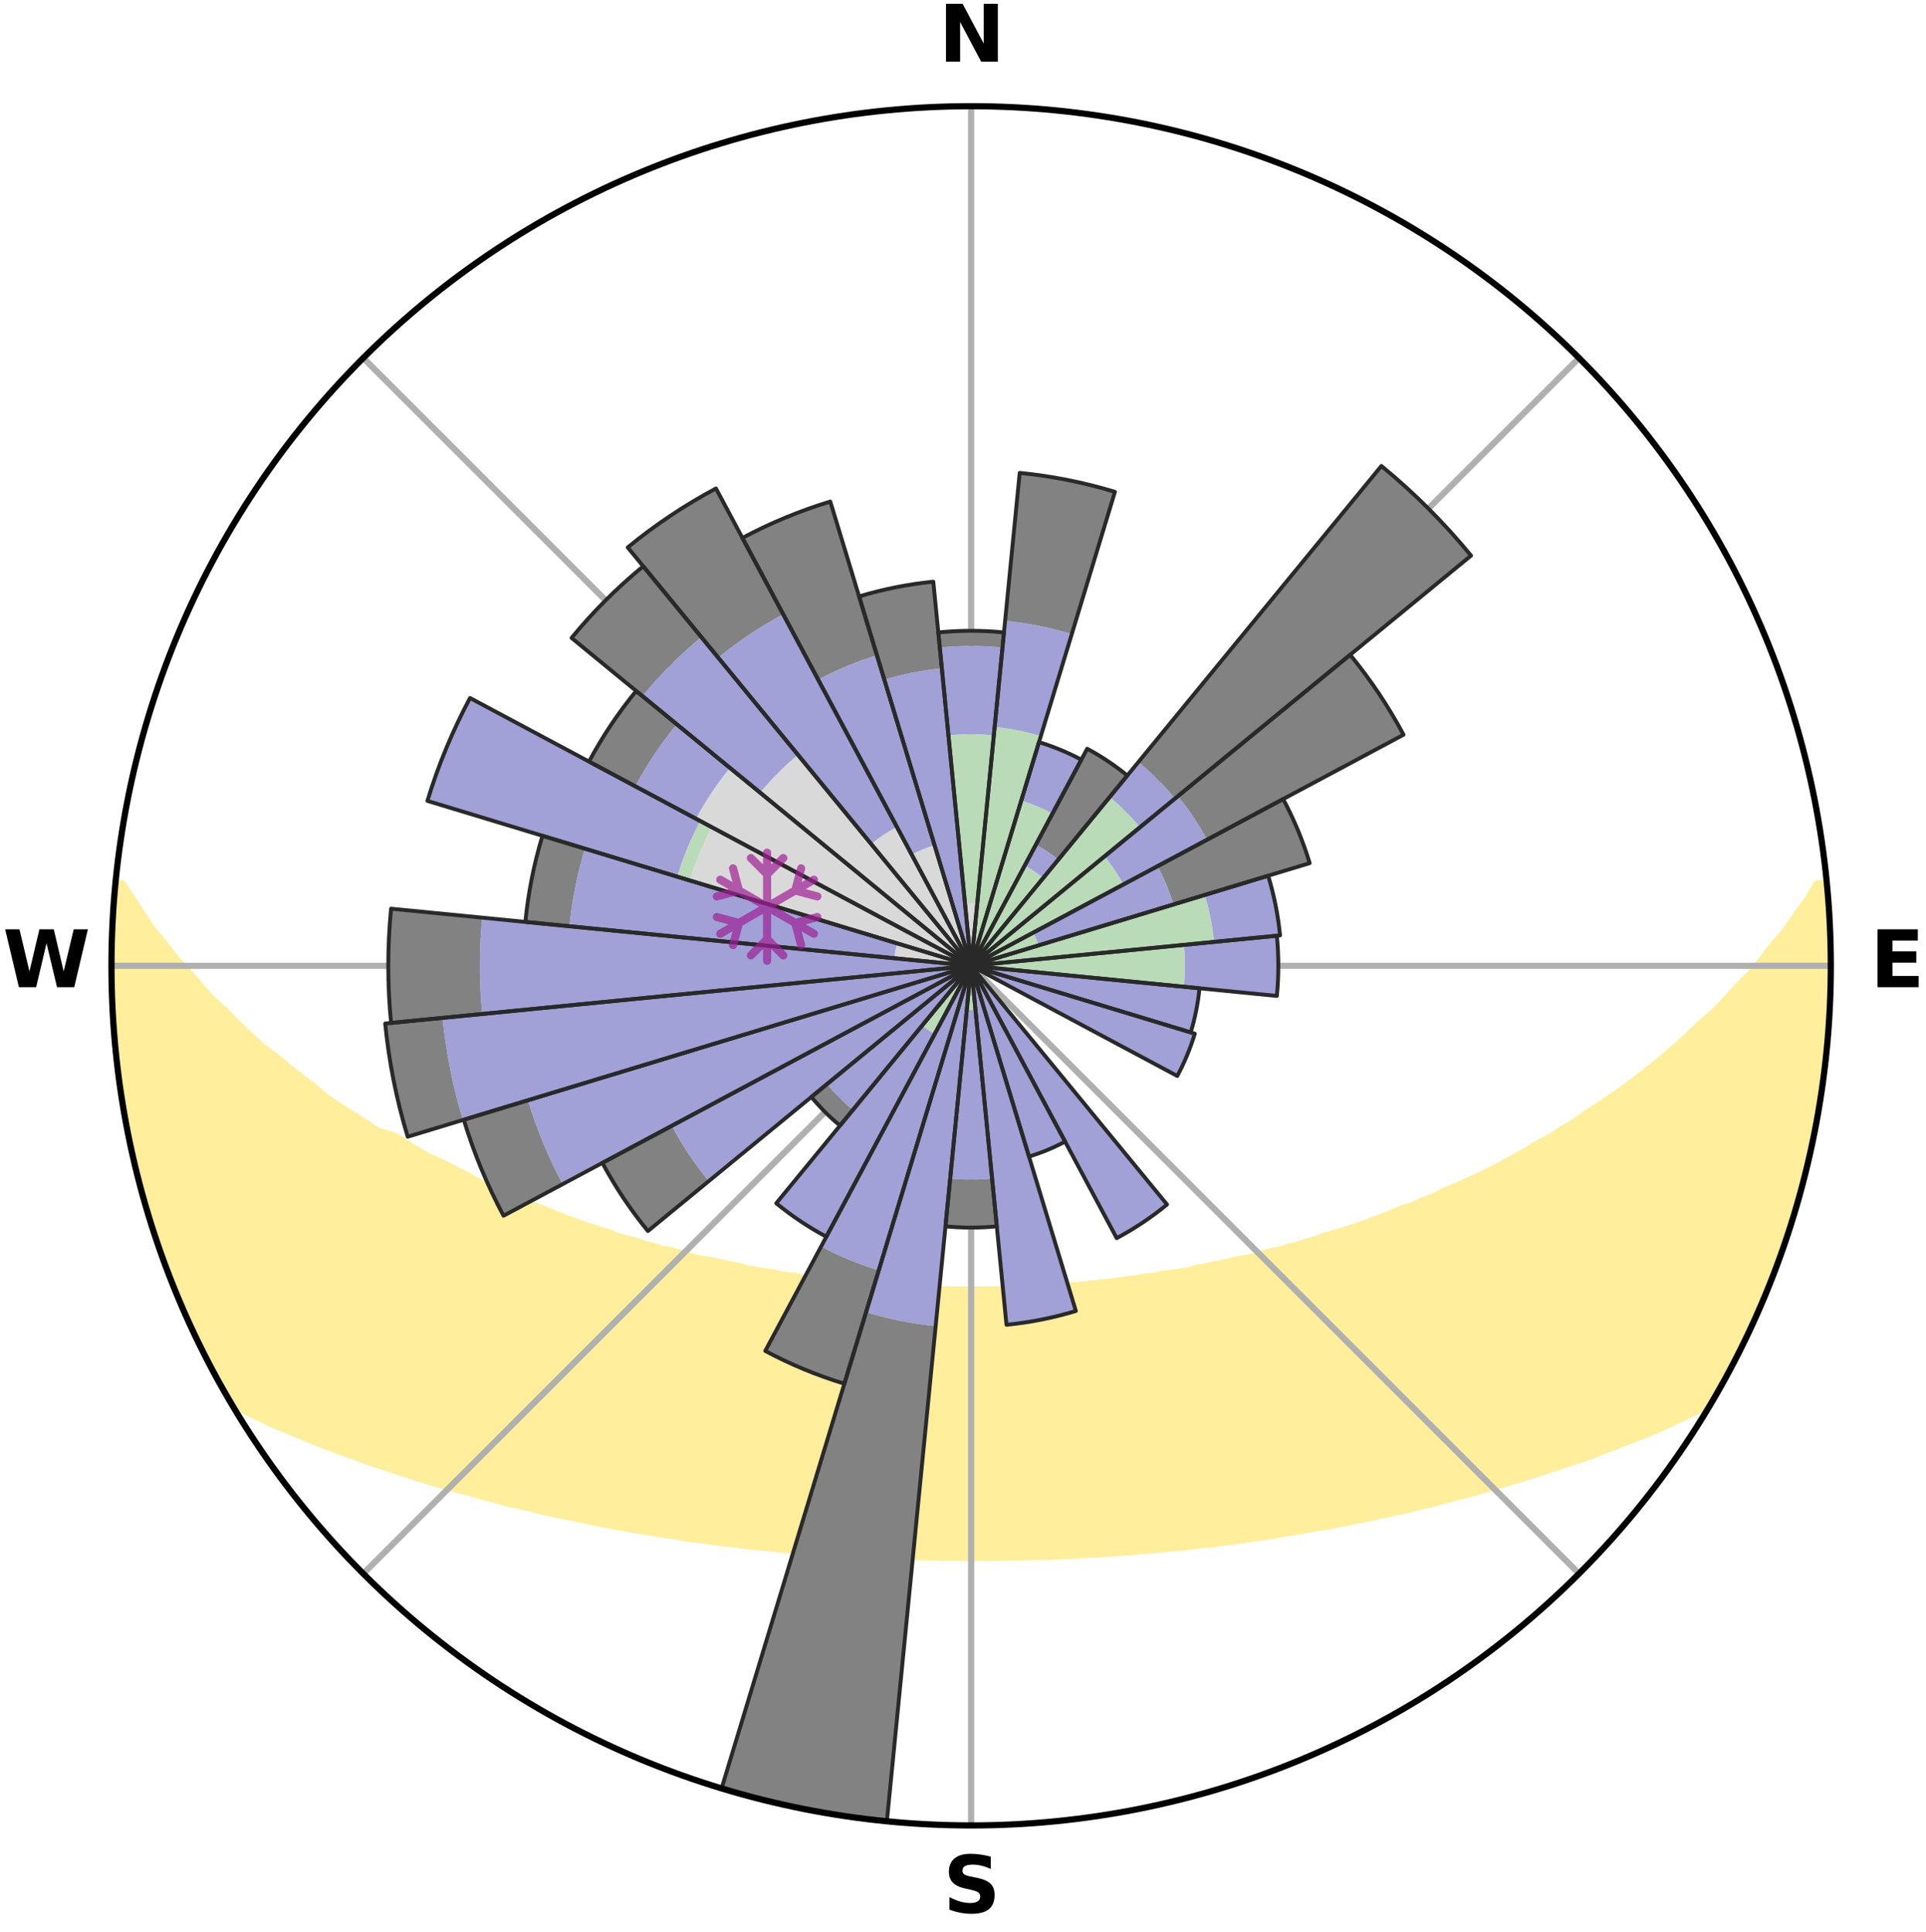 <?xml version="1.0" encoding="utf-8" standalone="no"?>
<!DOCTYPE svg PUBLIC "-//W3C//DTD SVG 1.1//EN"
  "http://www.w3.org/Graphics/SVG/1.1/DTD/svg11.dtd">
<svg xmlns:xlink="http://www.w3.org/1999/xlink" width="248.41pt" height="249.158pt" viewBox="0 0 248.41 249.158" xmlns="http://www.w3.org/2000/svg" version="1.1">
 <title>Ski Rose for Bear Valley</title>
 <defs>
  <style type="text/css">*{stroke-linejoin: round; stroke-linecap: butt}</style>
 </defs>
 <g id="figure_1">
  <g id="patch_1">
   <path d="M 0 249.158 
L 248.41 249.158 
L 248.41 0 
L 0 0 
z
" style="fill: #ffffff"/>
  </g>
  <g id="axes_1">
   <g id="patch_2">
    <path d="M 236.135 124.579 
C 236.135 110.018 233.267 95.599 227.695 82.147 
C 222.122 68.695 213.955 56.471 203.659 46.175 
C 193.363 35.879 181.139 27.711 167.687 22.139 
C 154.235 16.567 139.815 13.699 125.255 13.699 
C 110.694 13.699 96.275 16.567 82.823 22.139 
C 69.371 27.711 57.147 35.879 46.851 46.175 
C 36.555 56.471 28.387 68.695 22.815 82.147 
C 17.243 95.599 14.375 110.018 14.375 124.579 
C 14.375 139.14 17.243 153.559 22.815 167.011 
C 28.387 180.463 36.555 192.687 46.851 202.983 
C 57.147 213.279 69.371 221.447 82.823 227.019 
C 96.275 232.591 110.694 235.459 125.255 235.459 
C 139.815 235.459 154.235 232.591 167.687 227.019 
C 181.139 221.447 193.363 213.279 203.659 202.983 
C 213.955 192.687 222.122 180.463 227.695 167.011 
C 233.267 153.559 236.135 139.14 236.135 124.579 
M 125.255 124.579 
C 125.255 124.579 125.255 124.579 125.255 124.579 
C 125.255 124.579 125.255 124.579 125.255 124.579 
C 125.255 124.579 125.255 124.579 125.255 124.579 
C 125.255 124.579 125.255 124.579 125.255 124.579 
C 125.255 124.579 125.255 124.579 125.255 124.579 
C 125.255 124.579 125.255 124.579 125.255 124.579 
C 125.255 124.579 125.255 124.579 125.255 124.579 
C 125.255 124.579 125.255 124.579 125.255 124.579 
C 125.255 124.579 125.255 124.579 125.255 124.579 
C 125.255 124.579 125.255 124.579 125.255 124.579 
C 125.255 124.579 125.255 124.579 125.255 124.579 
C 125.255 124.579 125.255 124.579 125.255 124.579 
C 125.255 124.579 125.255 124.579 125.255 124.579 
C 125.255 124.579 125.255 124.579 125.255 124.579 
C 125.255 124.579 125.255 124.579 125.255 124.579 
C 125.255 124.579 125.255 124.579 125.255 124.579 
z
" style="fill: #ffffff"/>
   </g>
   <g id="PolyCollection_1">
    <defs>
     <path id="mbb0db4d999" d="M 235.536 -135.198 
L 234.353 -135.084 
L 233.178 -133.073 
L 231.697 -131.089 
L 230.388 -129.169 
L 228.796 -127.29 
L 227.399 -125.47 
L 225.966 -123.7 
L 224.26 -121.987 
L 222.764 -120.322 
L 221.239 -118.708 
L 219.45 -117.166 
L 217.877 -115.661 
L 216.282 -114.208 
L 214.667 -112.808 
L 213.035 -111.46 
L 211.386 -110.166 
L 209.723 -108.924 
L 208.048 -107.735 
L 206.363 -106.598 
L 204.669 -105.513 
L 203.194 -104.423 
L 201.487 -103.438 
L 199.997 -102.439 
L 198.283 -101.553 
L 196.785 -100.645 
L 195.284 -99.78 
L 193.782 -98.958 
L 192.279 -98.178 
L 190.777 -97.439 
L 189.278 -96.741 
L 187.783 -96.083 
L 186.293 -95.465 
L 185.002 -94.79 
L 183.523 -94.247 
L 182.238 -93.639 
L 180.775 -93.167 
L 179.502 -92.625 
L 178.233 -92.114 
L 176.971 -91.632 
L 175.716 -91.18 
L 174.468 -90.755 
L 173.23 -90.359 
L 172.001 -89.989 
L 170.782 -89.645 
L 169.721 -89.209 
L 168.521 -88.913 
L 167.472 -88.522 
L 166.293 -88.271 
L 165.259 -87.922 
L 164.104 -87.713 
L 163.085 -87.403 
L 162.074 -87.112 
L 161.069 -86.839 
L 159.963 -86.702 
L 158.978 -86.462 
L 158.002 -86.238 
L 157.034 -86.028 
L 156.075 -85.833 
L 155.125 -85.652 
L 154.184 -85.484 
L 153.333 -85.214 
L 152.408 -85.071 
L 151.492 -84.939 
L 150.586 -84.817 
L 149.69 -84.705 
L 148.865 -84.497 
L 147.985 -84.404 
L 147.115 -84.318 
L 146.305 -84.142 
L 145.451 -84.071 
L 144.651 -83.914 
L 143.813 -83.858 
L 143.022 -83.718 
L 142.199 -83.673 
L 141.417 -83.55 
L 140.608 -83.514 
L 139.835 -83.406 
L 139.065 -83.306 
L 138.276 -83.282 
L 137.513 -83.195 
L 136.737 -83.176 
L 135.982 -83.1 
L 135.23 -83.031 
L 134.48 -82.969 
L 133.722 -82.959 
L 132.978 -82.907 
L 132.236 -82.86 
L 131.491 -82.854 
L 130.753 -82.815 
L 130.017 -82.783 
L 129.282 -82.756 
L 128.547 -82.752 
L 127.814 -82.732 
L 127.083 -82.718 
L 126.351 -82.709 
L 125.62 -82.706 
L 124.889 -82.706 
L 124.159 -82.712 
L 123.427 -82.724 
L 122.696 -82.741 
L 121.963 -82.747 
L 121.229 -82.771 
L 120.495 -82.8 
L 119.759 -82.836 
L 119.017 -82.843 
L 118.278 -82.886 
L 117.537 -82.935 
L 116.784 -82.945 
L 116.038 -83.003 
L 115.289 -83.067 
L 114.538 -83.139 
L 113.767 -83.157 
L 113.009 -83.239 
L 112.227 -83.26 
L 111.461 -83.355 
L 110.693 -83.457 
L 109.892 -83.49 
L 109.115 -83.606 
L 108.3 -83.647 
L 107.514 -83.778 
L 106.684 -83.83 
L 105.889 -83.978 
L 105.044 -84.042 
L 104.239 -84.209 
L 103.378 -84.287 
L 102.565 -84.474 
L 101.687 -84.569 
L 100.8 -84.672 
L 99.971 -84.892 
L 99.068 -85.015 
L 98.155 -85.149 
L 97.232 -85.293 
L 96.3 -85.449 
L 95.446 -85.732 
L 94.499 -85.914 
L 93.543 -86.11 
L 92.578 -86.32 
L 91.605 -86.545 
L 90.514 -86.666 
L 89.52 -86.922 
L 88.519 -87.196 
L 87.51 -87.487 
L 86.494 -87.797 
L 85.343 -88.006 
L 84.311 -88.355 
L 83.136 -88.606 
L 82.09 -88.996 
L 80.893 -89.292 
L 79.684 -89.612 
L 78.62 -90.071 
L 77.394 -90.44 
L 76.158 -90.836 
L 74.914 -91.259 
L 73.662 -91.711 
L 72.403 -92.191 
L 71.137 -92.701 
L 69.867 -93.242 
L 68.407 -93.713 
L 67.125 -94.319 
L 65.65 -94.861 
L 64.362 -95.534 
L 62.875 -96.151 
L 61.382 -96.807 
L 60.091 -97.587 
L 58.595 -98.321 
L 57.098 -99.096 
L 55.388 -99.838 
L 53.89 -100.701 
L 52.395 -101.606 
L 50.904 -102.555 
L 48.516 -103.298 
L 47.034 -104.35 
L 45.333 -105.392 
L 43.64 -106.485 
L 41.955 -107.632 
L 40.513 -108.873 
L 38.853 -110.12 
L 37.207 -111.42 
L 35.576 -112.773 
L 33.727 -114.151 
L 32.134 -115.613 
L 30.562 -117.127 
L 29.015 -118.693 
L 27.254 -120.3 
L 25.76 -121.974 
L 24.297 -123.698 
L 22.629 -125.475 
L 21.237 -127.303 
L 19.651 -129.19 
L 18.35 -131.118 
L 17.109 -133.09 
L 15.729 -135.125 
L 14.895 -135.205 
L 14.895 -135.205 
L 14.738 -133.277 
L 14.624 -131.346 
L 14.543 -129.413 
L 14.495 -127.479 
L 14.479 -125.546 
L 14.495 -123.612 
L 14.543 -121.68 
L 14.622 -119.749 
L 14.732 -117.819 
L 14.872 -115.892 
L 15.041 -113.967 
L 15.238 -112.044 
L 15.464 -110.125 
L 15.72 -108.209 
L 16.004 -106.297 
L 16.318 -104.389 
L 16.661 -102.485 
L 17.033 -100.587 
L 17.452 -98.698 
L 18.063 -96.857 
L 18.5 -94.973 
L 18.988 -93.101 
L 19.529 -91.244 
L 20.216 -89.433 
L 20.791 -87.586 
L 21.398 -85.748 
L 22.19 -83.981 
L 22.832 -82.154 
L 23.686 -80.416 
L 24.401 -78.618 
L 25.178 -76.845 
L 26.117 -75.151 
L 26.966 -73.413 
L 27.837 -71.685 
L 28.752 -69.981 
L 29.739 -68.316 
L 31.602 -67.188 
L 33.658 -66.226 
L 35.657 -65.275 
L 37.745 -64.435 
L 39.754 -63.592 
L 41.76 -62.796 
L 43.759 -62.045 
L 45.749 -61.338 
L 47.658 -60.613 
L 49.627 -59.987 
L 51.515 -59.34 
L 53.392 -58.729 
L 55.257 -58.154 
L 57.11 -57.613 
L 58.948 -57.105 
L 60.772 -56.628 
L 62.525 -56.122 
L 64.267 -55.645 
L 65.996 -55.196 
L 67.762 -54.834 
L 69.416 -54.379 
L 71.105 -54.009 
L 72.78 -53.663 
L 74.44 -53.339 
L 76.046 -52.98 
L 77.641 -52.643 
L 79.26 -52.382 
L 80.831 -52.085 
L 82.389 -51.808 
L 83.936 -51.548 
L 85.471 -51.306 
L 86.994 -51.08 
L 88.48 -50.821 
L 89.981 -50.626 
L 91.47 -50.445 
L 92.928 -50.232 
L 94.395 -50.077 
L 95.835 -49.892 
L 97.266 -49.72 
L 98.703 -49.599 
L 100.117 -49.45 
L 101.524 -49.314 
L 102.923 -49.188 
L 104.315 -49.072 
L 105.7 -48.967 
L 107.079 -48.871 
L 108.452 -48.784 
L 109.818 -48.706 
L 111.18 -48.636 
L 112.536 -48.574 
L 113.888 -48.519 
L 115.233 -48.455 
L 116.577 -48.416 
L 117.918 -48.384 
L 119.256 -48.358 
L 120.591 -48.329 
L 121.925 -48.318 
L 123.258 -48.312 
L 124.589 -48.311 
L 125.92 -48.311 
L 127.252 -48.309 
L 128.584 -48.32 
L 129.918 -48.333 
L 131.254 -48.351 
L 132.591 -48.388 
L 133.932 -48.421 
L 135.276 -48.46 
L 136.624 -48.507 
L 137.976 -48.561 
L 139.328 -48.645 
L 140.689 -48.716 
L 142.056 -48.795 
L 143.428 -48.882 
L 144.806 -48.979 
L 146.191 -49.085 
L 147.583 -49.201 
L 148.982 -49.327 
L 150.388 -49.465 
L 151.815 -49.574 
L 153.238 -49.734 
L 154.669 -49.906 
L 156.126 -50.05 
L 157.575 -50.249 
L 159.053 -50.415 
L 160.521 -50.643 
L 162.02 -50.839 
L 163.533 -51.048 
L 165.029 -51.325 
L 166.563 -51.568 
L 168.109 -51.827 
L 169.666 -52.106 
L 171.271 -52.348 
L 172.855 -52.663 
L 174.449 -53.001 
L 176.096 -53.303 
L 177.715 -53.684 
L 179.389 -54.03 
L 181.077 -54.401 
L 182.779 -54.796 
L 184.495 -55.218 
L 186.223 -55.667 
L 187.964 -56.144 
L 189.774 -56.59 
L 191.539 -57.127 
L 193.378 -57.635 
L 195.229 -58.176 
L 197.094 -58.751 
L 198.969 -59.362 
L 200.857 -60.008 
L 202.826 -60.634 
L 204.807 -61.3 
L 206.723 -62.067 
L 208.721 -62.817 
L 210.727 -63.613 
L 212.816 -64.4 
L 214.823 -65.295 
L 216.822 -66.245 
L 218.878 -67.207 
L 220.792 -68.304 
L 221.752 -69.983 
L 222.689 -71.677 
L 223.555 -73.407 
L 224.477 -75.109 
L 225.262 -76.878 
L 226.137 -78.604 
L 226.934 -80.368 
L 227.686 -82.151 
L 228.324 -83.979 
L 229.035 -85.777 
L 229.698 -87.594 
L 230.306 -89.43 
L 230.866 -91.28 
L 231.569 -93.087 
L 231.99 -94.979 
L 232.592 -96.82 
L 232.951 -98.724 
L 233.462 -100.59 
L 233.855 -102.484 
L 234.272 -104.374 
L 234.558 -106.288 
L 234.884 -108.195 
L 235.169 -110.109 
L 235.412 -112.028 
L 235.615 -113.953 
L 235.778 -115.881 
L 235.902 -117.812 
L 235.989 -119.744 
L 236.039 -121.678 
L 236.052 -123.612 
L 236.03 -125.546 
L 236.09 -127.481 
L 236.001 -129.414 
L 235.878 -131.345 
L 235.722 -133.273 
L 235.536 -135.198 
z
" style="stroke: #ffee9c"/>
    </defs>
    <g clip-path="url(#p45c667b0d2)">
     <use xlink:href="#mbb0db4d999" x="0" y="249.158" style="fill: #ffee9c; stroke: #ffee9c"/>
    </g>
   </g>
   <g id="matplotlib.axis_1">
    <g id="xtick_1">
     <g id="line2d_1">
      <path d="M 125.255 124.579 
L 125.255 13.699 
" clip-path="url(#p45c667b0d2)" style="fill: none; stroke: #b0b0b0; stroke-width: 0.8; stroke-linecap: square"/>
     </g>
     <g id="text_1">
      <!-- N -->
      <g transform="translate(121.07 7.958) scale(0.1 -0.1)">
       <defs>
        <path id="DejaVuSans-Bold-4e" d="M 588 4666 
L 1931 4666 
L 3628 1466 
L 3628 4666 
L 4769 4666 
L 4769 0 
L 3425 0 
L 1728 3200 
L 1728 0 
L 588 0 
L 588 4666 
z
" transform="scale(0.016)"/>
       </defs>
       <use xlink:href="#DejaVuSans-Bold-4e"/>
      </g>
     </g>
    </g>
    <g id="xtick_2">
     <g id="line2d_2">
      <path d="M 125.255 124.579 
L 203.659 46.175 
" clip-path="url(#p45c667b0d2)" style="fill: none; stroke: #b0b0b0; stroke-width: 0.8; stroke-linecap: square"/>
     </g>
    </g>
    <g id="xtick_3">
     <g id="line2d_3">
      <path d="M 125.255 124.579 
L 236.135 124.579 
" clip-path="url(#p45c667b0d2)" style="fill: none; stroke: #b0b0b0; stroke-width: 0.8; stroke-linecap: square"/>
     </g>
     <g id="text_2">
      <!-- E -->
      <g transform="translate(241.219 127.338) scale(0.1 -0.1)">
       <defs>
        <path id="DejaVuSans-Bold-45" d="M 588 4666 
L 3834 4666 
L 3834 3756 
L 1791 3756 
L 1791 2888 
L 3713 2888 
L 3713 1978 
L 1791 1978 
L 1791 909 
L 3903 909 
L 3903 0 
L 588 0 
L 588 4666 
z
" transform="scale(0.016)"/>
       </defs>
       <use xlink:href="#DejaVuSans-Bold-45"/>
      </g>
     </g>
    </g>
    <g id="xtick_4">
     <g id="line2d_4">
      <path d="M 125.255 124.579 
L 203.659 202.983 
" clip-path="url(#p45c667b0d2)" style="fill: none; stroke: #b0b0b0; stroke-width: 0.8; stroke-linecap: square"/>
     </g>
    </g>
    <g id="xtick_5">
     <g id="line2d_5">
      <path d="M 125.255 124.579 
L 125.255 235.459 
" clip-path="url(#p45c667b0d2)" style="fill: none; stroke: #b0b0b0; stroke-width: 0.8; stroke-linecap: square"/>
     </g>
     <g id="text_3">
      <!-- S -->
      <g transform="translate(121.654 246.718) scale(0.1 -0.1)">
       <defs>
        <path id="DejaVuSans-Bold-53" d="M 3834 4519 
L 3834 3531 
Q 3450 3703 3084 3790 
Q 2719 3878 2394 3878 
Q 1963 3878 1756 3759 
Q 1550 3641 1550 3391 
Q 1550 3203 1689 3098 
Q 1828 2994 2194 2919 
L 2706 2816 
Q 3484 2659 3812 2340 
Q 4141 2022 4141 1434 
Q 4141 663 3683 286 
Q 3225 -91 2284 -91 
Q 1841 -91 1394 -6 
Q 947 78 500 244 
L 500 1259 
Q 947 1022 1364 901 
Q 1781 781 2169 781 
Q 2563 781 2772 912 
Q 2981 1044 2981 1288 
Q 2981 1506 2839 1625 
Q 2697 1744 2272 1838 
L 1806 1941 
Q 1106 2091 782 2419 
Q 459 2747 459 3303 
Q 459 4000 909 4375 
Q 1359 4750 2203 4750 
Q 2588 4750 2994 4692 
Q 3400 4634 3834 4519 
z
" transform="scale(0.016)"/>
       </defs>
       <use xlink:href="#DejaVuSans-Bold-53"/>
      </g>
     </g>
    </g>
    <g id="xtick_6">
     <g id="line2d_6">
      <path d="M 125.255 124.579 
L 46.851 202.983 
" clip-path="url(#p45c667b0d2)" style="fill: none; stroke: #b0b0b0; stroke-width: 0.8; stroke-linecap: square"/>
     </g>
    </g>
    <g id="xtick_7">
     <g id="line2d_7">
      <path d="M 125.255 124.579 
L 14.375 124.579 
" clip-path="url(#p45c667b0d2)" style="fill: none; stroke: #b0b0b0; stroke-width: 0.8; stroke-linecap: square"/>
     </g>
     <g id="text_4">
      <!-- W -->
      <g transform="translate(0.36 127.338) scale(0.1 -0.1)">
       <defs>
        <path id="DejaVuSans-Bold-57" d="M 191 4666 
L 1344 4666 
L 2150 1275 
L 2950 4666 
L 4109 4666 
L 4909 1275 
L 5716 4666 
L 6859 4666 
L 5759 0 
L 4372 0 
L 3525 3547 
L 2688 0 
L 1300 0 
L 191 4666 
z
" transform="scale(0.016)"/>
       </defs>
       <use xlink:href="#DejaVuSans-Bold-57"/>
      </g>
     </g>
    </g>
    <g id="xtick_8">
     <g id="line2d_8">
      <path d="M 125.255 124.579 
L 46.851 46.175 
" clip-path="url(#p45c667b0d2)" style="fill: none; stroke: #b0b0b0; stroke-width: 0.8; stroke-linecap: square"/>
     </g>
    </g>
   </g>
   <g id="matplotlib.axis_2"/>
   <g id="patch_3">
    <path d="M 125.255 124.579 
C 125.255 124.579 125.255 124.579 125.255 124.579 
C 125.255 124.579 125.255 124.579 125.255 124.579 
L 126.052 116.488 
C 125.787 116.462 125.521 116.449 125.255 116.449 
C 124.989 116.449 124.723 116.462 124.458 116.488 
z
" clip-path="url(#p45c667b0d2)" style="fill: #d9d9d9"/>
   </g>
   <g id="patch_4">
    <path d="M 125.255 124.579 
C 125.255 124.579 125.255 124.579 125.255 124.579 
C 125.255 124.579 125.255 124.579 125.255 124.579 
L 125.255 124.579 
C 125.255 124.579 125.255 124.579 125.255 124.579 
C 125.255 124.579 125.255 124.579 125.255 124.579 
z
" clip-path="url(#p45c667b0d2)" style="fill: #d9d9d9"/>
   </g>
   <g id="patch_5">
    <path d="M 125.255 124.579 
C 125.255 124.579 125.255 124.579 125.255 124.579 
C 125.255 124.579 125.255 124.579 125.255 124.579 
L 125.255 124.579 
C 125.255 124.579 125.255 124.579 125.255 124.579 
C 125.255 124.579 125.255 124.579 125.255 124.579 
z
" clip-path="url(#p45c667b0d2)" style="fill: #d9d9d9"/>
   </g>
   <g id="patch_6">
    <path d="M 125.255 124.579 
C 125.255 124.579 125.255 124.579 125.255 124.579 
C 125.255 124.579 125.255 124.579 125.255 124.579 
L 125.255 124.579 
C 125.255 124.579 125.255 124.579 125.255 124.579 
C 125.255 124.579 125.255 124.579 125.255 124.579 
z
" clip-path="url(#p45c667b0d2)" style="fill: #d9d9d9"/>
   </g>
   <g id="patch_7">
    <path d="M 125.255 124.579 
C 125.255 124.579 125.255 124.579 125.255 124.579 
C 125.255 124.579 125.255 124.579 125.255 124.579 
L 125.255 124.579 
C 125.255 124.579 125.255 124.579 125.255 124.579 
C 125.255 124.579 125.255 124.579 125.255 124.579 
z
" clip-path="url(#p45c667b0d2)" style="fill: #d9d9d9"/>
   </g>
   <g id="patch_8">
    <path d="M 125.255 124.579 
C 125.255 124.579 125.255 124.579 125.255 124.579 
C 125.255 124.579 125.255 124.579 125.255 124.579 
L 125.255 124.579 
C 125.255 124.579 125.255 124.579 125.255 124.579 
C 125.255 124.579 125.255 124.579 125.255 124.579 
z
" clip-path="url(#p45c667b0d2)" style="fill: #d9d9d9"/>
   </g>
   <g id="patch_9">
    <path d="M 125.255 124.579 
C 125.255 124.579 125.255 124.579 125.255 124.579 
C 125.255 124.579 125.255 124.579 125.255 124.579 
L 125.255 124.579 
C 125.255 124.579 125.255 124.579 125.255 124.579 
C 125.255 124.579 125.255 124.579 125.255 124.579 
z
" clip-path="url(#p45c667b0d2)" style="fill: #d9d9d9"/>
   </g>
   <g id="patch_10">
    <path d="M 125.255 124.579 
C 125.255 124.579 125.255 124.579 125.255 124.579 
C 125.255 124.579 125.255 124.579 125.255 124.579 
L 125.255 124.579 
C 125.255 124.579 125.255 124.579 125.255 124.579 
C 125.255 124.579 125.255 124.579 125.255 124.579 
z
" clip-path="url(#p45c667b0d2)" style="fill: #d9d9d9"/>
   </g>
   <g id="patch_11">
    <path d="M 125.255 124.579 
C 125.255 124.579 125.255 124.579 125.255 124.579 
C 125.255 124.579 125.255 124.579 125.255 124.579 
L 125.255 124.579 
C 125.255 124.579 125.255 124.579 125.255 124.579 
C 125.255 124.579 125.255 124.579 125.255 124.579 
z
" clip-path="url(#p45c667b0d2)" style="fill: #d9d9d9"/>
   </g>
   <g id="patch_12">
    <path d="M 125.255 124.579 
C 125.255 124.579 125.255 124.579 125.255 124.579 
C 125.255 124.579 125.255 124.579 125.255 124.579 
L 125.255 124.579 
C 125.255 124.579 125.255 124.579 125.255 124.579 
C 125.255 124.579 125.255 124.579 125.255 124.579 
z
" clip-path="url(#p45c667b0d2)" style="fill: #d9d9d9"/>
   </g>
   <g id="patch_13">
    <path d="M 125.255 124.579 
C 125.255 124.579 125.255 124.579 125.255 124.579 
C 125.255 124.579 125.255 124.579 125.255 124.579 
L 125.255 124.579 
C 125.255 124.579 125.255 124.579 125.255 124.579 
C 125.255 124.579 125.255 124.579 125.255 124.579 
z
" clip-path="url(#p45c667b0d2)" style="fill: #d9d9d9"/>
   </g>
   <g id="patch_14">
    <path d="M 125.255 124.579 
C 125.255 124.579 125.255 124.579 125.255 124.579 
C 125.255 124.579 125.255 124.579 125.255 124.579 
L 125.255 124.579 
C 125.255 124.579 125.255 124.579 125.255 124.579 
C 125.255 124.579 125.255 124.579 125.255 124.579 
z
" clip-path="url(#p45c667b0d2)" style="fill: #d9d9d9"/>
   </g>
   <g id="patch_15">
    <path d="M 125.255 124.579 
C 125.255 124.579 125.255 124.579 125.255 124.579 
C 125.255 124.579 125.255 124.579 125.255 124.579 
L 125.255 124.579 
C 125.255 124.579 125.255 124.579 125.255 124.579 
C 125.255 124.579 125.255 124.579 125.255 124.579 
z
" clip-path="url(#p45c667b0d2)" style="fill: #d9d9d9"/>
   </g>
   <g id="patch_16">
    <path d="M 125.255 124.579 
C 125.255 124.579 125.255 124.579 125.255 124.579 
C 125.255 124.579 125.255 124.579 125.255 124.579 
L 125.255 124.579 
C 125.255 124.579 125.255 124.579 125.255 124.579 
C 125.255 124.579 125.255 124.579 125.255 124.579 
z
" clip-path="url(#p45c667b0d2)" style="fill: #d9d9d9"/>
   </g>
   <g id="patch_17">
    <path d="M 125.255 124.579 
C 125.255 124.579 125.255 124.579 125.255 124.579 
C 125.255 124.579 125.255 124.579 125.255 124.579 
L 125.255 124.579 
C 125.255 124.579 125.255 124.579 125.255 124.579 
C 125.255 124.579 125.255 124.579 125.255 124.579 
z
" clip-path="url(#p45c667b0d2)" style="fill: #d9d9d9"/>
   </g>
   <g id="patch_18">
    <path d="M 125.255 124.579 
C 125.255 124.579 125.255 124.579 125.255 124.579 
C 125.255 124.579 125.255 124.579 125.255 124.579 
L 125.255 124.579 
C 125.255 124.579 125.255 124.579 125.255 124.579 
C 125.255 124.579 125.255 124.579 125.255 124.579 
z
" clip-path="url(#p45c667b0d2)" style="fill: #d9d9d9"/>
   </g>
   <g id="patch_19">
    <path d="M 125.255 124.579 
C 125.255 124.579 125.255 124.579 125.255 124.579 
C 125.255 124.579 125.255 124.579 125.255 124.579 
L 125.255 124.579 
C 125.255 124.579 125.255 124.579 125.255 124.579 
C 125.255 124.579 125.255 124.579 125.255 124.579 
z
" clip-path="url(#p45c667b0d2)" style="fill: #d9d9d9"/>
   </g>
   <g id="patch_20">
    <path d="M 125.255 124.579 
C 125.255 124.579 125.255 124.579 125.255 124.579 
C 125.255 124.579 125.255 124.579 125.255 124.579 
L 125.255 124.579 
C 125.255 124.579 125.255 124.579 125.255 124.579 
C 125.255 124.579 125.255 124.579 125.255 124.579 
z
" clip-path="url(#p45c667b0d2)" style="fill: #d9d9d9"/>
   </g>
   <g id="patch_21">
    <path d="M 125.255 124.579 
C 125.255 124.579 125.255 124.579 125.255 124.579 
C 125.255 124.579 125.255 124.579 125.255 124.579 
L 125.255 124.579 
C 125.255 124.579 125.255 124.579 125.255 124.579 
C 125.255 124.579 125.255 124.579 125.255 124.579 
z
" clip-path="url(#p45c667b0d2)" style="fill: #d9d9d9"/>
   </g>
   <g id="patch_22">
    <path d="M 125.255 124.579 
C 125.255 124.579 125.255 124.579 125.255 124.579 
C 125.255 124.579 125.255 124.579 125.255 124.579 
L 125.255 124.579 
C 125.255 124.579 125.255 124.579 125.255 124.579 
C 125.255 124.579 125.255 124.579 125.255 124.579 
z
" clip-path="url(#p45c667b0d2)" style="fill: #d9d9d9"/>
   </g>
   <g id="patch_23">
    <path d="M 125.255 124.579 
C 125.255 124.579 125.255 124.579 125.255 124.579 
C 125.255 124.579 125.255 124.579 125.255 124.579 
L 125.255 124.579 
C 125.255 124.579 125.255 124.579 125.255 124.579 
C 125.255 124.579 125.255 124.579 125.255 124.579 
z
" clip-path="url(#p45c667b0d2)" style="fill: #d9d9d9"/>
   </g>
   <g id="patch_24">
    <path d="M 125.255 124.579 
C 125.255 124.579 125.255 124.579 125.255 124.579 
C 125.255 124.579 125.255 124.579 125.255 124.579 
L 125.255 124.579 
C 125.255 124.579 125.255 124.579 125.255 124.579 
C 125.255 124.579 125.255 124.579 125.255 124.579 
z
" clip-path="url(#p45c667b0d2)" style="fill: #d9d9d9"/>
   </g>
   <g id="patch_25">
    <path d="M 125.255 124.579 
C 125.255 124.579 125.255 124.579 125.255 124.579 
C 125.255 124.579 125.255 124.579 125.255 124.579 
L 125.255 124.579 
C 125.255 124.579 125.255 124.579 125.255 124.579 
C 125.255 124.579 125.255 124.579 125.255 124.579 
z
" clip-path="url(#p45c667b0d2)" style="fill: #d9d9d9"/>
   </g>
   <g id="patch_26">
    <path d="M 125.255 124.579 
C 125.255 124.579 125.255 124.579 125.255 124.579 
C 125.255 124.579 125.255 124.579 125.255 124.579 
L 125.255 124.579 
C 125.255 124.579 125.255 124.579 125.255 124.579 
C 125.255 124.579 125.255 124.579 125.255 124.579 
z
" clip-path="url(#p45c667b0d2)" style="fill: #d9d9d9"/>
   </g>
   <g id="patch_27">
    <path d="M 125.255 124.579 
C 125.255 124.579 125.255 124.579 125.255 124.579 
C 125.255 124.579 125.255 124.579 125.255 124.579 
L 125.255 124.579 
C 125.255 124.579 125.255 124.579 125.255 124.579 
C 125.255 124.579 125.255 124.579 125.255 124.579 
z
" clip-path="url(#p45c667b0d2)" style="fill: #d9d9d9"/>
   </g>
   <g id="patch_28">
    <path d="M 125.255 124.579 
C 125.255 124.579 125.255 124.579 125.255 124.579 
C 125.255 124.579 125.255 124.579 125.255 124.579 
L 115.726 121.689 
C 115.632 122 115.552 122.317 115.489 122.636 
C 115.425 122.956 115.377 123.279 115.345 123.603 
z
" clip-path="url(#p45c667b0d2)" style="fill: #d9d9d9"/>
   </g>
   <g id="patch_29">
    <path d="M 125.255 124.579 
C 125.255 124.579 125.255 124.579 125.255 124.579 
C 125.255 124.579 125.255 124.579 125.255 124.579 
L 91.816 106.705 
C 91.231 107.8 90.7 108.923 90.225 110.069 
C 89.75 111.216 89.331 112.385 88.971 113.573 
z
" clip-path="url(#p45c667b0d2)" style="fill: #d9d9d9"/>
   </g>
   <g id="patch_30">
    <path d="M 125.255 124.579 
C 125.255 124.579 125.255 124.579 125.255 124.579 
C 125.255 124.579 125.255 124.579 125.255 124.579 
L 94.147 99.05 
C 93.312 100.068 92.527 101.127 91.795 102.222 
C 91.063 103.317 90.385 104.447 89.765 105.609 
z
" clip-path="url(#p45c667b0d2)" style="fill: #d9d9d9"/>
   </g>
   <g id="patch_31">
    <path d="M 125.255 124.579 
C 125.255 124.579 125.255 124.579 125.255 124.579 
C 125.255 124.579 125.255 124.579 125.255 124.579 
L 102.921 97.366 
C 102.031 98.097 101.176 98.871 100.362 99.686 
C 99.547 100.501 98.772 101.355 98.041 102.246 
z
" clip-path="url(#p45c667b0d2)" style="fill: #d9d9d9"/>
   </g>
   <g id="patch_32">
    <path d="M 125.255 124.579 
C 125.255 124.579 125.255 124.579 125.255 124.579 
C 125.255 124.579 125.255 124.579 125.255 124.579 
L 115.674 106.654 
C 115.087 106.967 114.516 107.31 113.963 107.679 
C 113.41 108.049 112.875 108.445 112.361 108.867 
z
" clip-path="url(#p45c667b0d2)" style="fill: #d9d9d9"/>
   </g>
   <g id="patch_33">
    <path d="M 125.255 124.579 
C 125.255 124.579 125.255 124.579 125.255 124.579 
C 125.255 124.579 125.255 124.579 125.255 124.579 
L 120.535 109.019 
C 120.025 109.173 119.524 109.353 119.032 109.557 
C 118.541 109.76 118.059 109.988 117.59 110.239 
z
" clip-path="url(#p45c667b0d2)" style="fill: #d9d9d9"/>
   </g>
   <g id="patch_34">
    <path d="M 125.255 124.579 
C 125.255 124.579 125.255 124.579 125.255 124.579 
C 125.255 124.579 125.255 124.579 125.255 124.579 
L 125.255 124.579 
C 125.255 124.579 125.255 124.579 125.255 124.579 
C 125.255 124.579 125.255 124.579 125.255 124.579 
z
" clip-path="url(#p45c667b0d2)" style="fill: #d9d9d9"/>
   </g>
   <g id="patch_35">
    <path d="M 124.458 116.488 
C 124.723 116.462 124.989 116.449 125.255 116.449 
C 125.521 116.449 125.787 116.462 126.052 116.488 
L 128.183 94.851 
C 127.21 94.755 126.233 94.707 125.255 94.707 
C 124.277 94.707 123.3 94.755 122.327 94.851 
z
" clip-path="url(#p45c667b0d2)" style="fill: #badbb8"/>
   </g>
   <g id="patch_36">
    <path d="M 125.255 124.579 
C 125.255 124.579 125.255 124.579 125.255 124.579 
C 125.255 124.579 125.255 124.579 125.255 124.579 
L 134.242 94.954 
C 133.272 94.659 132.288 94.413 131.295 94.215 
C 130.301 94.018 129.298 93.869 128.289 93.77 
z
" clip-path="url(#p45c667b0d2)" style="fill: #badbb8"/>
   </g>
   <g id="patch_37">
    <path d="M 125.255 124.579 
C 125.255 124.579 125.255 124.579 125.255 124.579 
C 125.255 124.579 125.255 124.579 125.255 124.579 
L 135.751 104.943 
C 135.108 104.599 134.449 104.288 133.775 104.009 
C 133.102 103.73 132.415 103.484 131.718 103.273 
z
" clip-path="url(#p45c667b0d2)" style="fill: #badbb8"/>
   </g>
   <g id="patch_38">
    <path d="M 125.255 124.579 
C 125.255 124.579 125.255 124.579 125.255 124.579 
C 125.255 124.579 125.255 124.579 125.255 124.579 
L 134.553 113.249 
C 134.182 112.945 133.797 112.659 133.398 112.392 
C 132.999 112.126 132.587 111.879 132.164 111.653 
z
" clip-path="url(#p45c667b0d2)" style="fill: #badbb8"/>
   </g>
   <g id="patch_39">
    <path d="M 125.255 124.579 
C 125.255 124.579 125.255 124.579 125.255 124.579 
C 125.255 124.579 125.255 124.579 125.255 124.579 
L 147.026 106.712 
C 146.441 106 145.821 105.316 145.169 104.664 
C 144.518 104.013 143.834 103.393 143.122 102.808 
z
" clip-path="url(#p45c667b0d2)" style="fill: #badbb8"/>
   </g>
   <g id="patch_40">
    <path d="M 125.255 124.579 
C 125.255 124.579 125.255 124.579 125.255 124.579 
C 125.255 124.579 125.255 124.579 125.255 124.579 
L 144.891 114.083 
C 144.547 113.441 144.173 112.815 143.768 112.209 
C 143.363 111.603 142.928 111.017 142.466 110.454 
z
" clip-path="url(#p45c667b0d2)" style="fill: #badbb8"/>
   </g>
   <g id="patch_41">
    <path d="M 125.255 124.579 
C 125.255 124.579 125.255 124.579 125.255 124.579 
C 125.255 124.579 125.255 124.579 125.255 124.579 
L 133.953 121.94 
C 133.867 121.656 133.767 121.375 133.653 121.101 
C 133.539 120.826 133.412 120.557 133.271 120.294 
z
" clip-path="url(#p45c667b0d2)" style="fill: #badbb8"/>
   </g>
   <g id="patch_42">
    <path d="M 125.255 124.579 
C 125.255 124.579 125.255 124.579 125.255 124.579 
C 125.255 124.579 125.255 124.579 125.255 124.579 
L 156.591 121.493 
C 156.49 120.467 156.339 119.447 156.138 118.436 
C 155.937 117.425 155.686 116.425 155.387 115.439 
z
" clip-path="url(#p45c667b0d2)" style="fill: #badbb8"/>
   </g>
   <g id="patch_43">
    <path d="M 125.255 124.579 
C 125.255 124.579 125.255 124.579 125.255 124.579 
C 125.255 124.579 125.255 124.579 125.255 124.579 
L 152.693 127.281 
C 152.781 126.383 152.825 125.481 152.825 124.579 
C 152.825 123.677 152.781 122.775 152.693 121.877 
z
" clip-path="url(#p45c667b0d2)" style="fill: #badbb8"/>
   </g>
   <g id="patch_44">
    <path d="M 125.255 124.579 
C 125.255 124.579 125.255 124.579 125.255 124.579 
C 125.255 124.579 125.255 124.579 125.255 124.579 
L 125.255 124.579 
C 125.255 124.579 125.255 124.579 125.255 124.579 
C 125.255 124.579 125.255 124.579 125.255 124.579 
z
" clip-path="url(#p45c667b0d2)" style="fill: #badbb8"/>
   </g>
   <g id="patch_45">
    <path d="M 125.255 124.579 
C 125.255 124.579 125.255 124.579 125.255 124.579 
C 125.255 124.579 125.255 124.579 125.255 124.579 
L 125.255 124.579 
C 125.255 124.579 125.255 124.579 125.255 124.579 
C 125.255 124.579 125.255 124.579 125.255 124.579 
z
" clip-path="url(#p45c667b0d2)" style="fill: #badbb8"/>
   </g>
   <g id="patch_46">
    <path d="M 125.255 124.579 
C 125.255 124.579 125.255 124.579 125.255 124.579 
C 125.255 124.579 125.255 124.579 125.255 124.579 
L 125.255 124.579 
C 125.255 124.579 125.255 124.579 125.255 124.579 
C 125.255 124.579 125.255 124.579 125.255 124.579 
z
" clip-path="url(#p45c667b0d2)" style="fill: #badbb8"/>
   </g>
   <g id="patch_47">
    <path d="M 125.255 124.579 
C 125.255 124.579 125.255 124.579 125.255 124.579 
C 125.255 124.579 125.255 124.579 125.255 124.579 
L 125.255 124.579 
C 125.255 124.579 125.255 124.579 125.255 124.579 
C 125.255 124.579 125.255 124.579 125.255 124.579 
z
" clip-path="url(#p45c667b0d2)" style="fill: #badbb8"/>
   </g>
   <g id="patch_48">
    <path d="M 125.255 124.579 
C 125.255 124.579 125.255 124.579 125.255 124.579 
C 125.255 124.579 125.255 124.579 125.255 124.579 
L 125.255 124.579 
C 125.255 124.579 125.255 124.579 125.255 124.579 
C 125.255 124.579 125.255 124.579 125.255 124.579 
z
" clip-path="url(#p45c667b0d2)" style="fill: #badbb8"/>
   </g>
   <g id="patch_49">
    <path d="M 125.255 124.579 
C 125.255 124.579 125.255 124.579 125.255 124.579 
C 125.255 124.579 125.255 124.579 125.255 124.579 
L 125.255 124.579 
C 125.255 124.579 125.255 124.579 125.255 124.579 
C 125.255 124.579 125.255 124.579 125.255 124.579 
z
" clip-path="url(#p45c667b0d2)" style="fill: #badbb8"/>
   </g>
   <g id="patch_50">
    <path d="M 125.255 124.579 
C 125.255 124.579 125.255 124.579 125.255 124.579 
C 125.255 124.579 125.255 124.579 125.255 124.579 
L 125.255 124.579 
C 125.255 124.579 125.255 124.579 125.255 124.579 
C 125.255 124.579 125.255 124.579 125.255 124.579 
z
" clip-path="url(#p45c667b0d2)" style="fill: #badbb8"/>
   </g>
   <g id="patch_51">
    <path d="M 125.255 124.579 
C 125.255 124.579 125.255 124.579 125.255 124.579 
C 125.255 124.579 125.255 124.579 125.255 124.579 
L 124.691 130.3 
C 124.879 130.319 125.067 130.328 125.255 130.328 
C 125.443 130.328 125.631 130.319 125.818 130.3 
z
" clip-path="url(#p45c667b0d2)" style="fill: #badbb8"/>
   </g>
   <g id="patch_52">
    <path d="M 125.255 124.579 
C 125.255 124.579 125.255 124.579 125.255 124.579 
C 125.255 124.579 125.255 124.579 125.255 124.579 
L 125.255 124.579 
C 125.255 124.579 125.255 124.579 125.255 124.579 
C 125.255 124.579 125.255 124.579 125.255 124.579 
z
" clip-path="url(#p45c667b0d2)" style="fill: #badbb8"/>
   </g>
   <g id="patch_53">
    <path d="M 125.255 124.579 
C 125.255 124.579 125.255 124.579 125.255 124.579 
C 125.255 124.579 125.255 124.579 125.255 124.579 
L 125.255 124.579 
C 125.255 124.579 125.255 124.579 125.255 124.579 
C 125.255 124.579 125.255 124.579 125.255 124.579 
z
" clip-path="url(#p45c667b0d2)" style="fill: #badbb8"/>
   </g>
   <g id="patch_54">
    <path d="M 125.255 124.579 
C 125.255 124.579 125.255 124.579 125.255 124.579 
C 125.255 124.579 125.255 124.579 125.255 124.579 
L 118.938 132.276 
C 119.19 132.483 119.452 132.677 119.723 132.858 
C 119.994 133.039 120.274 133.207 120.561 133.361 
z
" clip-path="url(#p45c667b0d2)" style="fill: #badbb8"/>
   </g>
   <g id="patch_55">
    <path d="M 125.255 124.579 
C 125.255 124.579 125.255 124.579 125.255 124.579 
C 125.255 124.579 125.255 124.579 125.255 124.579 
L 125.255 124.579 
C 125.255 124.579 125.255 124.579 125.255 124.579 
C 125.255 124.579 125.255 124.579 125.255 124.579 
z
" clip-path="url(#p45c667b0d2)" style="fill: #badbb8"/>
   </g>
   <g id="patch_56">
    <path d="M 125.255 124.579 
C 125.255 124.579 125.255 124.579 125.255 124.579 
C 125.255 124.579 125.255 124.579 125.255 124.579 
L 125.255 124.579 
C 125.255 124.579 125.255 124.579 125.255 124.579 
C 125.255 124.579 125.255 124.579 125.255 124.579 
z
" clip-path="url(#p45c667b0d2)" style="fill: #badbb8"/>
   </g>
   <g id="patch_57">
    <path d="M 125.255 124.579 
C 125.255 124.579 125.255 124.579 125.255 124.579 
C 125.255 124.579 125.255 124.579 125.255 124.579 
L 125.255 124.579 
C 125.255 124.579 125.255 124.579 125.255 124.579 
C 125.255 124.579 125.255 124.579 125.255 124.579 
z
" clip-path="url(#p45c667b0d2)" style="fill: #badbb8"/>
   </g>
   <g id="patch_58">
    <path d="M 125.255 124.579 
C 125.255 124.579 125.255 124.579 125.255 124.579 
C 125.255 124.579 125.255 124.579 125.255 124.579 
L 125.255 124.579 
C 125.255 124.579 125.255 124.579 125.255 124.579 
C 125.255 124.579 125.255 124.579 125.255 124.579 
z
" clip-path="url(#p45c667b0d2)" style="fill: #badbb8"/>
   </g>
   <g id="patch_59">
    <path d="M 125.255 124.579 
C 125.255 124.579 125.255 124.579 125.255 124.579 
C 125.255 124.579 125.255 124.579 125.255 124.579 
L 125.255 124.579 
C 125.255 124.579 125.255 124.579 125.255 124.579 
C 125.255 124.579 125.255 124.579 125.255 124.579 
z
" clip-path="url(#p45c667b0d2)" style="fill: #badbb8"/>
   </g>
   <g id="patch_60">
    <path d="M 115.345 123.603 
C 115.377 123.279 115.425 122.956 115.489 122.636 
C 115.552 122.317 115.632 122 115.726 121.689 
L 115.726 121.689 
C 115.632 122 115.552 122.317 115.489 122.636 
C 115.425 122.956 115.377 123.279 115.345 123.603 
z
" clip-path="url(#p45c667b0d2)" style="fill: #badbb8"/>
   </g>
   <g id="patch_61">
    <path d="M 88.971 113.573 
C 89.331 112.385 89.75 111.216 90.225 110.069 
C 90.7 108.923 91.231 107.8 91.816 106.705 
L 90.312 105.902 
C 89.701 107.045 89.146 108.219 88.65 109.417 
C 88.153 110.615 87.716 111.837 87.34 113.078 
z
" clip-path="url(#p45c667b0d2)" style="fill: #badbb8"/>
   </g>
   <g id="patch_62">
    <path d="M 89.765 105.609 
C 90.385 104.447 91.063 103.317 91.795 102.222 
C 92.527 101.127 93.312 100.068 94.147 99.05 
L 94.147 99.05 
C 93.312 100.068 92.527 101.127 91.795 102.222 
C 91.063 103.317 90.385 104.447 89.765 105.609 
z
" clip-path="url(#p45c667b0d2)" style="fill: #badbb8"/>
   </g>
   <g id="patch_63">
    <path d="M 98.041 102.246 
C 98.772 101.355 99.547 100.501 100.362 99.686 
C 101.176 98.871 102.031 98.097 102.921 97.366 
L 102.921 97.366 
C 102.031 98.097 101.176 98.871 100.362 99.686 
C 99.547 100.501 98.772 101.355 98.041 102.246 
z
" clip-path="url(#p45c667b0d2)" style="fill: #badbb8"/>
   </g>
   <g id="patch_64">
    <path d="M 112.361 108.867 
C 112.875 108.445 113.41 108.049 113.963 107.679 
C 114.516 107.31 115.087 106.967 115.674 106.654 
L 115.674 106.654 
C 115.087 106.967 114.516 107.31 113.963 107.679 
C 113.41 108.049 112.875 108.445 112.361 108.867 
z
" clip-path="url(#p45c667b0d2)" style="fill: #badbb8"/>
   </g>
   <g id="patch_65">
    <path d="M 117.59 110.239 
C 118.059 109.988 118.541 109.76 119.032 109.557 
C 119.524 109.353 120.025 109.173 120.535 109.019 
L 120.535 109.019 
C 120.025 109.173 119.524 109.353 119.032 109.557 
C 118.541 109.76 118.059 109.988 117.59 110.239 
z
" clip-path="url(#p45c667b0d2)" style="fill: #badbb8"/>
   </g>
   <g id="patch_66">
    <path d="M 125.255 124.579 
C 125.255 124.579 125.255 124.579 125.255 124.579 
C 125.255 124.579 125.255 124.579 125.255 124.579 
L 125.255 124.579 
C 125.255 124.579 125.255 124.579 125.255 124.579 
C 125.255 124.579 125.255 124.579 125.255 124.579 
z
" clip-path="url(#p45c667b0d2)" style="fill: #badbb8"/>
   </g>
   <g id="patch_67">
    <path d="M 122.327 94.851 
C 123.3 94.755 124.277 94.707 125.255 94.707 
C 126.233 94.707 127.21 94.755 128.183 94.851 
L 129.299 83.522 
C 127.955 83.39 126.605 83.323 125.255 83.323 
C 123.904 83.323 122.555 83.39 121.211 83.522 
z
" clip-path="url(#p45c667b0d2)" style="fill: #a1a1d8"/>
   </g>
   <g id="patch_68">
    <path d="M 128.289 93.77 
C 129.298 93.869 130.301 94.018 131.295 94.215 
C 132.288 94.413 133.272 94.659 134.242 94.954 
L 138.235 81.789 
C 136.835 81.364 135.414 81.008 133.978 80.723 
C 132.543 80.437 131.094 80.222 129.638 80.079 
z
" clip-path="url(#p45c667b0d2)" style="fill: #a1a1d8"/>
   </g>
   <g id="patch_69">
    <path d="M 131.718 103.273 
C 132.415 103.484 133.102 103.73 133.775 104.009 
C 134.449 104.288 135.108 104.599 135.751 104.943 
L 139.466 97.992 
C 138.596 97.526 137.703 97.104 136.792 96.727 
C 135.88 96.349 134.95 96.016 134.006 95.73 
z
" clip-path="url(#p45c667b0d2)" style="fill: #a1a1d8"/>
   </g>
   <g id="patch_70">
    <path d="M 132.164 111.653 
C 132.587 111.879 132.999 112.126 133.398 112.392 
C 133.797 112.659 134.182 112.945 134.553 113.249 
L 136.496 110.882 
C 136.047 110.514 135.581 110.168 135.099 109.846 
C 134.617 109.524 134.119 109.226 133.608 108.952 
z
" clip-path="url(#p45c667b0d2)" style="fill: #a1a1d8"/>
   </g>
   <g id="patch_71">
    <path d="M 143.122 102.808 
C 143.834 103.393 144.518 104.013 145.169 104.664 
C 145.821 105.316 146.441 106 147.026 106.712 
L 151.545 103.003 
C 150.839 102.142 150.091 101.317 149.304 100.53 
C 148.517 99.743 147.692 98.995 146.831 98.288 
z
" clip-path="url(#p45c667b0d2)" style="fill: #a1a1d8"/>
   </g>
   <g id="patch_72">
    <path d="M 142.466 110.454 
C 142.928 111.017 143.363 111.603 143.768 112.209 
C 144.173 112.815 144.547 113.441 144.891 114.083 
L 155.675 108.319 
C 155.143 107.323 154.562 106.354 153.935 105.416 
C 153.308 104.477 152.635 103.57 151.918 102.697 
z
" clip-path="url(#p45c667b0d2)" style="fill: #a1a1d8"/>
   </g>
   <g id="patch_73">
    <path d="M 133.271 120.294 
C 133.412 120.557 133.539 120.826 133.653 121.101 
C 133.767 121.375 133.867 121.656 133.953 121.94 
L 151.35 116.663 
C 151.091 115.809 150.79 114.968 150.448 114.144 
C 150.107 113.319 149.725 112.512 149.304 111.724 
z
" clip-path="url(#p45c667b0d2)" style="fill: #a1a1d8"/>
   </g>
   <g id="patch_74">
    <path d="M 155.387 115.439 
C 155.686 116.425 155.937 117.425 156.138 118.436 
C 156.339 119.447 156.49 120.467 156.591 121.493 
L 165.098 120.655 
C 164.97 119.351 164.777 118.054 164.522 116.768 
C 164.266 115.483 163.947 114.211 163.567 112.957 
z
" clip-path="url(#p45c667b0d2)" style="fill: #a1a1d8"/>
   </g>
   <g id="patch_75">
    <path d="M 152.693 121.877 
C 152.781 122.775 152.825 123.677 152.825 124.579 
C 152.825 125.481 152.781 126.383 152.693 127.281 
L 164.685 128.463 
C 164.812 127.172 164.876 125.876 164.876 124.579 
C 164.876 123.282 164.812 121.986 164.685 120.695 
z
" clip-path="url(#p45c667b0d2)" style="fill: #a1a1d8"/>
   </g>
   <g id="patch_76">
    <path d="M 125.255 124.579 
C 125.255 124.579 125.255 124.579 125.255 124.579 
C 125.255 124.579 125.255 124.579 125.255 124.579 
L 153.575 133.17 
C 153.856 132.243 154.091 131.303 154.28 130.353 
C 154.469 129.403 154.611 128.444 154.706 127.48 
z
" clip-path="url(#p45c667b0d2)" style="fill: #a1a1d8"/>
   </g>
   <g id="patch_77">
    <path d="M 125.255 124.579 
C 125.255 124.579 125.255 124.579 125.255 124.579 
C 125.255 124.579 125.255 124.579 125.255 124.579 
L 151.842 138.79 
C 152.308 137.92 152.73 137.028 153.107 136.116 
C 153.485 135.204 153.818 134.275 154.104 133.33 
z
" clip-path="url(#p45c667b0d2)" style="fill: #a1a1d8"/>
   </g>
   <g id="patch_78">
    <path d="M 125.255 124.579 
C 125.255 124.579 125.255 124.579 125.255 124.579 
C 125.255 124.579 125.255 124.579 125.255 124.579 
L 125.255 124.579 
C 125.255 124.579 125.255 124.579 125.255 124.579 
C 125.255 124.579 125.255 124.579 125.255 124.579 
z
" clip-path="url(#p45c667b0d2)" style="fill: #a1a1d8"/>
   </g>
   <g id="patch_79">
    <path d="M 125.255 124.579 
C 125.255 124.579 125.255 124.579 125.255 124.579 
C 125.255 124.579 125.255 124.579 125.255 124.579 
L 125.255 124.579 
C 125.255 124.579 125.255 124.579 125.255 124.579 
C 125.255 124.579 125.255 124.579 125.255 124.579 
z
" clip-path="url(#p45c667b0d2)" style="fill: #a1a1d8"/>
   </g>
   <g id="patch_80">
    <path d="M 125.255 124.579 
C 125.255 124.579 125.255 124.579 125.255 124.579 
C 125.255 124.579 125.255 124.579 125.255 124.579 
L 144.03 159.705 
C 145.18 159.091 146.299 158.42 147.383 157.696 
C 148.467 156.972 149.515 156.195 150.522 155.368 
z
" clip-path="url(#p45c667b0d2)" style="fill: #a1a1d8"/>
   </g>
   <g id="patch_81">
    <path d="M 125.255 124.579 
C 125.255 124.579 125.255 124.579 125.255 124.579 
C 125.255 124.579 125.255 124.579 125.255 124.579 
L 132.718 149.182 
C 133.523 148.937 134.316 148.654 135.094 148.332 
C 135.871 148.01 136.632 147.65 137.374 147.253 
z
" clip-path="url(#p45c667b0d2)" style="fill: #a1a1d8"/>
   </g>
   <g id="patch_82">
    <path d="M 125.255 124.579 
C 125.255 124.579 125.255 124.579 125.255 124.579 
C 125.255 124.579 125.255 124.579 125.255 124.579 
L 129.815 170.882 
C 131.331 170.732 132.838 170.509 134.332 170.212 
C 135.825 169.915 137.304 169.544 138.761 169.102 
z
" clip-path="url(#p45c667b0d2)" style="fill: #a1a1d8"/>
   </g>
   <g id="patch_83">
    <path d="M 125.818 130.3 
C 125.631 130.319 125.443 130.328 125.255 130.328 
C 125.067 130.328 124.879 130.319 124.691 130.3 
L 122.552 152.017 
C 123.451 152.105 124.352 152.15 125.255 152.15 
C 126.157 152.15 127.059 152.105 127.957 152.017 
z
" clip-path="url(#p45c667b0d2)" style="fill: #a1a1d8"/>
   </g>
   <g id="patch_84">
    <path d="M 125.255 124.579 
C 125.255 124.579 125.255 124.579 125.255 124.579 
C 125.255 124.579 125.255 124.579 125.255 124.579 
L 111.697 169.272 
C 113.16 169.716 114.644 170.087 116.143 170.386 
C 117.643 170.684 119.156 170.908 120.677 171.058 
z
" clip-path="url(#p45c667b0d2)" style="fill: #a1a1d8"/>
   </g>
   <g id="patch_85">
    <path d="M 125.255 124.579 
C 125.255 124.579 125.255 124.579 125.255 124.579 
C 125.255 124.579 125.255 124.579 125.255 124.579 
L 105.902 160.786 
C 107.087 161.42 108.302 161.995 109.544 162.509 
C 110.785 163.023 112.051 163.476 113.337 163.866 
z
" clip-path="url(#p45c667b0d2)" style="fill: #a1a1d8"/>
   </g>
   <g id="patch_86">
    <path d="M 120.561 133.361 
C 120.274 133.207 119.994 133.039 119.723 132.858 
C 119.452 132.677 119.19 132.483 118.938 132.276 
L 100.119 155.207 
C 101.122 156.029 102.164 156.802 103.242 157.523 
C 104.321 158.243 105.434 158.911 106.578 159.522 
z
" clip-path="url(#p45c667b0d2)" style="fill: #a1a1d8"/>
   </g>
   <g id="patch_87">
    <path d="M 125.255 124.579 
C 125.255 124.579 125.255 124.579 125.255 124.579 
C 125.255 124.579 125.255 124.579 125.255 124.579 
L 106.665 139.836 
C 107.164 140.444 107.693 141.028 108.249 141.584 
C 108.806 142.141 109.39 142.67 109.998 143.169 
z
" clip-path="url(#p45c667b0d2)" style="fill: #a1a1d8"/>
   </g>
   <g id="patch_88">
    <path d="M 125.255 124.579 
C 125.255 124.579 125.255 124.579 125.255 124.579 
C 125.255 124.579 125.255 124.579 125.255 124.579 
L 86.643 145.218 
C 87.318 146.482 88.055 147.712 88.851 148.903 
C 89.648 150.095 90.502 151.246 91.411 152.354 
z
" clip-path="url(#p45c667b0d2)" style="fill: #a1a1d8"/>
   </g>
   <g id="patch_89">
    <path d="M 125.255 124.579 
C 125.255 124.579 125.255 124.579 125.255 124.579 
C 125.255 124.579 125.255 124.579 125.255 124.579 
L 68.083 141.922 
C 68.651 143.793 69.31 145.635 70.059 147.442 
C 70.807 149.249 71.644 151.018 72.565 152.742 
z
" clip-path="url(#p45c667b0d2)" style="fill: #a1a1d8"/>
   </g>
   <g id="patch_90">
    <path d="M 125.255 124.579 
C 125.255 124.579 125.255 124.579 125.255 124.579 
C 125.255 124.579 125.255 124.579 125.255 124.579 
L 57.079 131.294 
C 57.299 133.525 57.628 135.745 58.066 137.944 
C 58.503 140.143 59.048 142.319 59.699 144.465 
z
" clip-path="url(#p45c667b0d2)" style="fill: #a1a1d8"/>
   </g>
   <g id="patch_91">
    <path d="M 125.255 124.579 
C 125.255 124.579 125.255 124.579 125.255 124.579 
C 125.255 124.579 125.255 124.579 125.255 124.579 
L 62.192 118.368 
C 61.989 120.432 61.887 122.505 61.887 124.579 
C 61.887 126.653 61.989 128.726 62.192 130.79 
z
" clip-path="url(#p45c667b0d2)" style="fill: #a1a1d8"/>
   </g>
   <g id="patch_92">
    <path d="M 115.345 123.603 
C 115.377 123.279 115.425 122.956 115.489 122.636 
C 115.552 122.317 115.632 122 115.726 121.689 
L 75.438 109.467 
C 74.944 111.098 74.529 112.752 74.197 114.423 
C 73.865 116.094 73.614 117.781 73.447 119.476 
z
" clip-path="url(#p45c667b0d2)" style="fill: #a1a1d8"/>
   </g>
   <g id="patch_93">
    <path d="M 87.34 113.078 
C 87.716 111.837 88.153 110.615 88.65 109.417 
C 89.146 108.219 89.701 107.045 90.312 105.902 
L 60.624 90.033 
C 59.494 92.149 58.467 94.318 57.549 96.535 
C 56.631 98.751 55.823 101.01 55.127 103.306 
z
" clip-path="url(#p45c667b0d2)" style="fill: #a1a1d8"/>
   </g>
   <g id="patch_94">
    <path d="M 89.765 105.609 
C 90.385 104.447 91.063 103.317 91.795 102.222 
C 92.527 101.127 93.312 100.068 94.147 99.05 
L 87.286 93.419 
C 86.266 94.662 85.308 95.954 84.414 97.29 
C 83.521 98.627 82.694 100.007 81.936 101.425 
z
" clip-path="url(#p45c667b0d2)" style="fill: #a1a1d8"/>
   </g>
   <g id="patch_95">
    <path d="M 98.041 102.246 
C 98.772 101.355 99.547 100.501 100.362 99.686 
C 101.176 98.871 102.031 98.097 102.921 97.366 
L 90.464 82.187 
C 89.077 83.325 87.746 84.532 86.477 85.801 
C 85.207 87.07 84.001 88.401 82.862 89.789 
z
" clip-path="url(#p45c667b0d2)" style="fill: #a1a1d8"/>
   </g>
   <g id="patch_96">
    <path d="M 112.361 108.867 
C 112.875 108.445 113.41 108.049 113.963 107.679 
C 114.516 107.31 115.087 106.967 115.674 106.654 
L 101.016 79.231 
C 99.532 80.025 98.087 80.89 96.688 81.825 
C 95.288 82.76 93.936 83.764 92.635 84.831 
z
" clip-path="url(#p45c667b0d2)" style="fill: #a1a1d8"/>
   </g>
   <g id="patch_97">
    <path d="M 117.59 110.239 
C 118.059 109.988 118.541 109.76 119.032 109.557 
C 119.524 109.353 120.025 109.173 120.535 109.019 
L 113.106 84.529 
C 111.795 84.927 110.504 85.388 109.239 85.913 
C 107.973 86.437 106.734 87.023 105.526 87.669 
z
" clip-path="url(#p45c667b0d2)" style="fill: #a1a1d8"/>
   </g>
   <g id="patch_98">
    <path d="M 125.255 124.579 
C 125.255 124.579 125.255 124.579 125.255 124.579 
C 125.255 124.579 125.255 124.579 125.255 124.579 
L 121.475 86.2 
C 120.219 86.324 118.969 86.509 117.731 86.756 
C 116.493 87.002 115.268 87.309 114.06 87.675 
z
" clip-path="url(#p45c667b0d2)" style="fill: #a1a1d8"/>
   </g>
   <g id="patch_99">
    <path d="M 121.211 83.522 
C 122.555 83.39 123.904 83.323 125.255 83.323 
C 126.605 83.323 127.955 83.39 129.299 83.522 
L 129.49 81.575 
C 128.083 81.436 126.669 81.367 125.255 81.367 
C 123.84 81.367 122.427 81.436 121.019 81.575 
z
" clip-path="url(#p45c667b0d2)" style="fill: #828282"/>
   </g>
   <g id="patch_100">
    <path d="M 129.638 80.079 
C 131.094 80.222 132.543 80.437 133.978 80.723 
C 135.414 81.008 136.835 81.364 138.235 81.789 
L 143.8 63.443 
C 141.799 62.836 139.77 62.327 137.719 61.919 
C 135.668 61.511 133.598 61.204 131.517 60.999 
z
" clip-path="url(#p45c667b0d2)" style="fill: #828282"/>
   </g>
   <g id="patch_101">
    <path d="M 134.006 95.73 
C 134.95 96.016 135.88 96.349 136.792 96.727 
C 137.703 97.104 138.596 97.526 139.466 97.992 
L 139.466 97.992 
C 138.596 97.526 137.703 97.104 136.792 96.727 
C 135.88 96.349 134.95 96.016 134.006 95.73 
z
" clip-path="url(#p45c667b0d2)" style="fill: #828282"/>
   </g>
   <g id="patch_102">
    <path d="M 133.608 108.952 
C 134.119 109.226 134.617 109.524 135.099 109.846 
C 135.581 110.168 136.047 110.514 136.496 110.882 
L 145.396 100.037 
C 144.593 99.377 143.758 98.758 142.894 98.181 
C 142.03 97.603 141.138 97.069 140.221 96.579 
z
" clip-path="url(#p45c667b0d2)" style="fill: #828282"/>
   </g>
   <g id="patch_103">
    <path d="M 146.831 98.288 
C 147.692 98.995 148.517 99.743 149.304 100.53 
C 150.091 101.317 150.839 102.142 151.545 103.003 
L 189.73 71.666 
C 187.998 69.555 186.164 67.531 184.233 65.601 
C 182.303 63.67 180.279 61.836 178.168 60.104 
z
" clip-path="url(#p45c667b0d2)" style="fill: #828282"/>
   </g>
   <g id="patch_104">
    <path d="M 151.918 102.697 
C 152.635 103.57 153.308 104.477 153.935 105.416 
C 154.562 106.354 155.143 107.323 155.675 108.319 
L 181.025 94.769 
C 180.05 92.944 178.985 91.167 177.835 89.446 
C 176.685 87.725 175.451 86.062 174.138 84.462 
z
" clip-path="url(#p45c667b0d2)" style="fill: #828282"/>
   </g>
   <g id="patch_105">
    <path d="M 149.304 111.724 
C 149.725 112.512 150.107 113.319 150.448 114.144 
C 150.79 114.968 151.091 115.809 151.35 116.663 
L 168.92 111.333 
C 168.487 109.904 167.983 108.497 167.412 107.117 
C 166.84 105.737 166.201 104.386 165.497 103.069 
z
" clip-path="url(#p45c667b0d2)" style="fill: #828282"/>
   </g>
   <g id="patch_106">
    <path d="M 163.567 112.957 
C 163.947 114.211 164.266 115.483 164.522 116.768 
C 164.777 118.054 164.97 119.351 165.098 120.655 
L 165.098 120.655 
C 164.97 119.351 164.777 118.054 164.522 116.768 
C 164.266 115.483 163.947 114.211 163.567 112.957 
z
" clip-path="url(#p45c667b0d2)" style="fill: #828282"/>
   </g>
   <g id="patch_107">
    <path d="M 164.685 120.695 
C 164.812 121.986 164.876 123.282 164.876 124.579 
C 164.876 125.876 164.812 127.172 164.685 128.463 
L 164.685 128.463 
C 164.812 127.172 164.876 125.876 164.876 124.579 
C 164.876 123.282 164.812 121.986 164.685 120.695 
z
" clip-path="url(#p45c667b0d2)" style="fill: #828282"/>
   </g>
   <g id="patch_108">
    <path d="M 154.706 127.48 
C 154.611 128.444 154.469 129.403 154.28 130.353 
C 154.091 131.303 153.856 132.243 153.575 133.17 
L 153.575 133.17 
C 153.856 132.243 154.091 131.303 154.28 130.353 
C 154.469 129.403 154.611 128.444 154.706 127.48 
z
" clip-path="url(#p45c667b0d2)" style="fill: #828282"/>
   </g>
   <g id="patch_109">
    <path d="M 154.104 133.33 
C 153.818 134.275 153.485 135.204 153.107 136.116 
C 152.73 137.028 152.308 137.92 151.842 138.79 
L 151.842 138.79 
C 152.308 137.92 152.73 137.028 153.107 136.116 
C 153.485 135.204 153.818 134.275 154.104 133.33 
z
" clip-path="url(#p45c667b0d2)" style="fill: #828282"/>
   </g>
   <g id="patch_110">
    <path d="M 125.255 124.579 
C 125.255 124.579 125.255 124.579 125.255 124.579 
C 125.255 124.579 125.255 124.579 125.255 124.579 
L 125.255 124.579 
C 125.255 124.579 125.255 124.579 125.255 124.579 
C 125.255 124.579 125.255 124.579 125.255 124.579 
z
" clip-path="url(#p45c667b0d2)" style="fill: #828282"/>
   </g>
   <g id="patch_111">
    <path d="M 125.255 124.579 
C 125.255 124.579 125.255 124.579 125.255 124.579 
C 125.255 124.579 125.255 124.579 125.255 124.579 
L 125.255 124.579 
C 125.255 124.579 125.255 124.579 125.255 124.579 
C 125.255 124.579 125.255 124.579 125.255 124.579 
z
" clip-path="url(#p45c667b0d2)" style="fill: #828282"/>
   </g>
   <g id="patch_112">
    <path d="M 150.522 155.368 
C 149.515 156.195 148.467 156.972 147.383 157.696 
C 146.299 158.42 145.18 159.091 144.03 159.705 
L 144.03 159.705 
C 145.18 159.091 146.299 158.42 147.383 157.696 
C 148.467 156.972 149.515 156.195 150.522 155.368 
z
" clip-path="url(#p45c667b0d2)" style="fill: #828282"/>
   </g>
   <g id="patch_113">
    <path d="M 137.374 147.253 
C 136.632 147.65 135.871 148.01 135.094 148.332 
C 134.316 148.654 133.523 148.937 132.718 149.182 
L 132.718 149.182 
C 133.523 148.937 134.316 148.654 135.094 148.332 
C 135.871 148.01 136.632 147.65 137.374 147.253 
z
" clip-path="url(#p45c667b0d2)" style="fill: #828282"/>
   </g>
   <g id="patch_114">
    <path d="M 138.761 169.102 
C 137.304 169.544 135.825 169.915 134.332 170.212 
C 132.838 170.509 131.331 170.732 129.815 170.882 
L 129.815 170.882 
C 131.331 170.732 132.838 170.509 134.332 170.212 
C 135.825 169.915 137.304 169.544 138.761 169.102 
z
" clip-path="url(#p45c667b0d2)" style="fill: #828282"/>
   </g>
   <g id="patch_115">
    <path d="M 127.957 152.017 
C 127.059 152.105 126.157 152.15 125.255 152.15 
C 124.352 152.15 123.451 152.105 122.552 152.017 
L 121.945 158.183 
C 123.045 158.292 124.15 158.346 125.255 158.346 
C 126.36 158.346 127.465 158.292 128.565 158.183 
z
" clip-path="url(#p45c667b0d2)" style="fill: #828282"/>
   </g>
   <g id="patch_116">
    <path d="M 120.677 171.058 
C 119.156 170.908 117.643 170.684 116.143 170.386 
C 114.644 170.087 113.16 169.716 111.697 169.272 
L 93.068 230.685 
C 96.541 231.738 100.064 232.62 103.623 233.329 
C 107.183 234.037 110.775 234.569 114.387 234.925 
z
" clip-path="url(#p45c667b0d2)" style="fill: #828282"/>
   </g>
   <g id="patch_117">
    <path d="M 113.337 163.866 
C 112.051 163.476 110.785 163.023 109.544 162.509 
C 108.302 161.995 107.087 161.42 105.902 160.786 
L 98.702 174.255 
C 100.328 175.124 101.996 175.913 103.699 176.619 
C 105.403 177.324 107.14 177.946 108.904 178.481 
z
" clip-path="url(#p45c667b0d2)" style="fill: #828282"/>
   </g>
   <g id="patch_118">
    <path d="M 106.578 159.522 
C 105.434 158.911 104.321 158.243 103.242 157.523 
C 102.164 156.802 101.122 156.029 100.119 155.207 
L 100.119 155.207 
C 101.122 156.029 102.164 156.802 103.242 157.523 
C 104.321 158.243 105.434 158.911 106.578 159.522 
z
" clip-path="url(#p45c667b0d2)" style="fill: #828282"/>
   </g>
   <g id="patch_119">
    <path d="M 109.998 143.169 
C 109.39 142.67 108.806 142.141 108.249 141.584 
C 107.693 141.028 107.164 140.444 106.665 139.836 
L 104.649 141.49 
C 105.203 142.164 105.789 142.811 106.406 143.428 
C 107.023 144.045 107.67 144.631 108.344 145.185 
z
" clip-path="url(#p45c667b0d2)" style="fill: #828282"/>
   </g>
   <g id="patch_120">
    <path d="M 91.411 152.354 
C 90.502 151.246 89.648 150.095 88.851 148.903 
C 88.055 147.712 87.318 146.482 86.643 145.218 
L 77.694 150.001 
C 78.526 151.558 79.434 153.073 80.414 154.54 
C 81.395 156.008 82.447 157.427 83.567 158.791 
z
" clip-path="url(#p45c667b0d2)" style="fill: #828282"/>
   </g>
   <g id="patch_121">
    <path d="M 72.565 152.742 
C 71.644 151.018 70.807 149.249 70.059 147.442 
C 69.31 145.635 68.651 143.793 68.083 141.922 
L 59.815 144.43 
C 60.464 146.572 61.219 148.681 62.075 150.749 
C 62.932 152.817 63.89 154.841 64.945 156.815 
z
" clip-path="url(#p45c667b0d2)" style="fill: #828282"/>
   </g>
   <g id="patch_122">
    <path d="M 59.699 144.465 
C 59.048 142.319 58.503 140.143 58.066 137.944 
C 57.628 135.745 57.299 133.525 57.079 131.294 
L 49.679 132.023 
C 49.923 134.496 50.288 136.957 50.772 139.395 
C 51.257 141.832 51.862 144.245 52.583 146.624 
z
" clip-path="url(#p45c667b0d2)" style="fill: #828282"/>
   </g>
   <g id="patch_123">
    <path d="M 62.192 130.79 
C 61.989 128.726 61.887 126.653 61.887 124.579 
C 61.887 122.505 61.989 120.432 62.192 118.368 
L 50.441 117.211 
C 50.2 119.659 50.079 122.118 50.079 124.579 
C 50.079 127.04 50.2 129.499 50.441 131.948 
z
" clip-path="url(#p45c667b0d2)" style="fill: #828282"/>
   </g>
   <g id="patch_124">
    <path d="M 73.447 119.476 
C 73.614 117.781 73.865 116.094 74.197 114.423 
C 74.529 112.752 74.944 111.098 75.438 109.467 
L 69.967 107.808 
C 69.418 109.617 68.959 111.453 68.59 113.308 
C 68.221 115.162 67.943 117.034 67.758 118.916 
z
" clip-path="url(#p45c667b0d2)" style="fill: #828282"/>
   </g>
   <g id="patch_125">
    <path d="M 55.127 103.306 
C 55.823 101.01 56.631 98.751 57.549 96.535 
C 58.467 94.318 59.494 92.149 60.624 90.033 
L 60.624 90.033 
C 59.494 92.149 58.467 94.318 57.549 96.535 
C 56.631 98.751 55.823 101.01 55.127 103.306 
z
" clip-path="url(#p45c667b0d2)" style="fill: #828282"/>
   </g>
   <g id="patch_126">
    <path d="M 81.936 101.425 
C 82.694 100.007 83.521 98.627 84.414 97.29 
C 85.308 95.954 86.266 94.662 87.286 93.419 
L 82.055 89.126 
C 80.894 90.54 79.804 92.01 78.788 93.531 
C 77.772 95.052 76.831 96.622 75.968 98.235 
z
" clip-path="url(#p45c667b0d2)" style="fill: #828282"/>
   </g>
   <g id="patch_127">
    <path d="M 82.862 89.789 
C 84.001 88.401 85.207 87.07 86.477 85.801 
C 87.746 84.532 89.077 83.325 90.464 82.187 
L 82.959 73.041 
C 81.272 74.425 79.654 75.892 78.111 77.435 
C 76.568 78.978 75.101 80.596 73.717 82.283 
z
" clip-path="url(#p45c667b0d2)" style="fill: #828282"/>
   </g>
   <g id="patch_128">
    <path d="M 92.635 84.831 
C 93.936 83.764 95.288 82.76 96.688 81.825 
C 98.087 80.89 99.532 80.025 101.016 79.231 
L 92.342 63.004 
C 90.327 64.081 88.365 65.256 86.465 66.526 
C 84.565 67.796 82.728 69.158 80.962 70.608 
z
" clip-path="url(#p45c667b0d2)" style="fill: #828282"/>
   </g>
   <g id="patch_129">
    <path d="M 105.526 87.669 
C 106.734 87.023 107.973 86.437 109.239 85.913 
C 110.504 85.388 111.795 84.927 113.106 84.529 
L 107.089 64.693 
C 105.128 65.288 103.199 65.978 101.306 66.762 
C 99.414 67.546 97.561 68.422 95.754 69.388 
z
" clip-path="url(#p45c667b0d2)" style="fill: #828282"/>
   </g>
   <g id="patch_130">
    <path d="M 114.06 87.675 
C 115.268 87.309 116.493 87.002 117.731 86.756 
C 118.969 86.509 120.219 86.324 121.475 86.2 
L 120.375 75.032 
C 118.753 75.192 117.14 75.431 115.542 75.749 
C 113.944 76.067 112.362 76.463 110.803 76.936 
z
" clip-path="url(#p45c667b0d2)" style="fill: #828282"/>
   </g>
   <g id="patch_131">
    <path d="M 125.255 124.579 
C 125.255 124.579 125.255 124.579 125.255 124.579 
C 125.255 124.579 125.255 124.579 125.255 124.579 
L 129.49 81.575 
C 128.083 81.436 126.669 81.367 125.255 81.367 
C 123.84 81.367 122.427 81.436 121.019 81.575 
L 125.255 124.579 
z
" clip-path="url(#p45c667b0d2)" style="fill: none; stroke: #292929; stroke-width: 0.5; stroke-linejoin: miter"/>
   </g>
   <g id="patch_132">
    <path d="M 125.255 124.579 
C 125.255 124.579 125.255 124.579 125.255 124.579 
C 125.255 124.579 125.255 124.579 125.255 124.579 
L 143.8 63.443 
C 141.799 62.836 139.77 62.327 137.719 61.919 
C 135.668 61.511 133.598 61.204 131.517 60.999 
L 125.255 124.579 
z
" clip-path="url(#p45c667b0d2)" style="fill: none; stroke: #292929; stroke-width: 0.5; stroke-linejoin: miter"/>
   </g>
   <g id="patch_133">
    <path d="M 125.255 124.579 
C 125.255 124.579 125.255 124.579 125.255 124.579 
C 125.255 124.579 125.255 124.579 125.255 124.579 
L 139.466 97.992 
C 138.596 97.526 137.703 97.104 136.792 96.727 
C 135.88 96.349 134.95 96.016 134.006 95.73 
L 125.255 124.579 
z
" clip-path="url(#p45c667b0d2)" style="fill: none; stroke: #292929; stroke-width: 0.5; stroke-linejoin: miter"/>
   </g>
   <g id="patch_134">
    <path d="M 125.255 124.579 
C 125.255 124.579 125.255 124.579 125.255 124.579 
C 125.255 124.579 125.255 124.579 125.255 124.579 
L 145.396 100.037 
C 144.593 99.377 143.758 98.758 142.894 98.181 
C 142.03 97.603 141.138 97.069 140.221 96.579 
L 125.255 124.579 
z
" clip-path="url(#p45c667b0d2)" style="fill: none; stroke: #292929; stroke-width: 0.5; stroke-linejoin: miter"/>
   </g>
   <g id="patch_135">
    <path d="M 125.255 124.579 
C 125.255 124.579 125.255 124.579 125.255 124.579 
C 125.255 124.579 125.255 124.579 125.255 124.579 
L 189.73 71.666 
C 187.998 69.555 186.164 67.531 184.233 65.601 
C 182.303 63.67 180.279 61.836 178.168 60.104 
L 125.255 124.579 
z
" clip-path="url(#p45c667b0d2)" style="fill: none; stroke: #292929; stroke-width: 0.5; stroke-linejoin: miter"/>
   </g>
   <g id="patch_136">
    <path d="M 125.255 124.579 
C 125.255 124.579 125.255 124.579 125.255 124.579 
C 125.255 124.579 125.255 124.579 125.255 124.579 
L 181.025 94.769 
C 180.05 92.944 178.985 91.167 177.835 89.446 
C 176.685 87.725 175.451 86.062 174.138 84.462 
L 125.255 124.579 
z
" clip-path="url(#p45c667b0d2)" style="fill: none; stroke: #292929; stroke-width: 0.5; stroke-linejoin: miter"/>
   </g>
   <g id="patch_137">
    <path d="M 125.255 124.579 
C 125.255 124.579 125.255 124.579 125.255 124.579 
C 125.255 124.579 125.255 124.579 125.255 124.579 
L 168.92 111.333 
C 168.487 109.904 167.983 108.497 167.412 107.117 
C 166.84 105.737 166.201 104.386 165.497 103.069 
L 125.255 124.579 
z
" clip-path="url(#p45c667b0d2)" style="fill: none; stroke: #292929; stroke-width: 0.5; stroke-linejoin: miter"/>
   </g>
   <g id="patch_138">
    <path d="M 125.255 124.579 
C 125.255 124.579 125.255 124.579 125.255 124.579 
C 125.255 124.579 125.255 124.579 125.255 124.579 
L 165.098 120.655 
C 164.97 119.351 164.777 118.054 164.522 116.768 
C 164.266 115.483 163.947 114.211 163.567 112.957 
L 125.255 124.579 
z
" clip-path="url(#p45c667b0d2)" style="fill: none; stroke: #292929; stroke-width: 0.5; stroke-linejoin: miter"/>
   </g>
   <g id="patch_139">
    <path d="M 125.255 124.579 
C 125.255 124.579 125.255 124.579 125.255 124.579 
C 125.255 124.579 125.255 124.579 125.255 124.579 
L 164.685 128.463 
C 164.812 127.172 164.876 125.876 164.876 124.579 
C 164.876 123.282 164.812 121.986 164.685 120.695 
L 125.255 124.579 
z
" clip-path="url(#p45c667b0d2)" style="fill: none; stroke: #292929; stroke-width: 0.5; stroke-linejoin: miter"/>
   </g>
   <g id="patch_140">
    <path d="M 125.255 124.579 
C 125.255 124.579 125.255 124.579 125.255 124.579 
C 125.255 124.579 125.255 124.579 125.255 124.579 
L 153.575 133.17 
C 153.856 132.243 154.091 131.303 154.28 130.353 
C 154.469 129.403 154.611 128.444 154.706 127.48 
L 125.255 124.579 
z
" clip-path="url(#p45c667b0d2)" style="fill: none; stroke: #292929; stroke-width: 0.5; stroke-linejoin: miter"/>
   </g>
   <g id="patch_141">
    <path d="M 125.255 124.579 
C 125.255 124.579 125.255 124.579 125.255 124.579 
C 125.255 124.579 125.255 124.579 125.255 124.579 
L 151.842 138.79 
C 152.308 137.92 152.73 137.028 153.107 136.116 
C 153.485 135.204 153.818 134.275 154.104 133.33 
L 125.255 124.579 
z
" clip-path="url(#p45c667b0d2)" style="fill: none; stroke: #292929; stroke-width: 0.5; stroke-linejoin: miter"/>
   </g>
   <g id="patch_142">
    <path d="M 125.255 124.579 
C 125.255 124.579 125.255 124.579 125.255 124.579 
C 125.255 124.579 125.255 124.579 125.255 124.579 
L 125.255 124.579 
C 125.255 124.579 125.255 124.579 125.255 124.579 
C 125.255 124.579 125.255 124.579 125.255 124.579 
L 125.255 124.579 
z
" clip-path="url(#p45c667b0d2)" style="fill: none; stroke: #292929; stroke-width: 0.5; stroke-linejoin: miter"/>
   </g>
   <g id="patch_143">
    <path d="M 125.255 124.579 
C 125.255 124.579 125.255 124.579 125.255 124.579 
C 125.255 124.579 125.255 124.579 125.255 124.579 
L 125.255 124.579 
C 125.255 124.579 125.255 124.579 125.255 124.579 
C 125.255 124.579 125.255 124.579 125.255 124.579 
L 125.255 124.579 
z
" clip-path="url(#p45c667b0d2)" style="fill: none; stroke: #292929; stroke-width: 0.5; stroke-linejoin: miter"/>
   </g>
   <g id="patch_144">
    <path d="M 125.255 124.579 
C 125.255 124.579 125.255 124.579 125.255 124.579 
C 125.255 124.579 125.255 124.579 125.255 124.579 
L 144.03 159.705 
C 145.18 159.091 146.299 158.42 147.383 157.696 
C 148.467 156.972 149.515 156.195 150.522 155.368 
L 125.255 124.579 
z
" clip-path="url(#p45c667b0d2)" style="fill: none; stroke: #292929; stroke-width: 0.5; stroke-linejoin: miter"/>
   </g>
   <g id="patch_145">
    <path d="M 125.255 124.579 
C 125.255 124.579 125.255 124.579 125.255 124.579 
C 125.255 124.579 125.255 124.579 125.255 124.579 
L 132.718 149.182 
C 133.523 148.937 134.316 148.654 135.094 148.332 
C 135.871 148.01 136.632 147.65 137.374 147.253 
L 125.255 124.579 
z
" clip-path="url(#p45c667b0d2)" style="fill: none; stroke: #292929; stroke-width: 0.5; stroke-linejoin: miter"/>
   </g>
   <g id="patch_146">
    <path d="M 125.255 124.579 
C 125.255 124.579 125.255 124.579 125.255 124.579 
C 125.255 124.579 125.255 124.579 125.255 124.579 
L 129.815 170.882 
C 131.331 170.732 132.838 170.509 134.332 170.212 
C 135.825 169.915 137.304 169.544 138.761 169.102 
L 125.255 124.579 
z
" clip-path="url(#p45c667b0d2)" style="fill: none; stroke: #292929; stroke-width: 0.5; stroke-linejoin: miter"/>
   </g>
   <g id="patch_147">
    <path d="M 125.255 124.579 
C 125.255 124.579 125.255 124.579 125.255 124.579 
C 125.255 124.579 125.255 124.579 125.255 124.579 
L 121.945 158.183 
C 123.045 158.292 124.15 158.346 125.255 158.346 
C 126.36 158.346 127.465 158.292 128.565 158.183 
L 125.255 124.579 
z
" clip-path="url(#p45c667b0d2)" style="fill: none; stroke: #292929; stroke-width: 0.5; stroke-linejoin: miter"/>
   </g>
   <g id="patch_148">
    <path d="M 125.255 124.579 
C 125.255 124.579 125.255 124.579 125.255 124.579 
C 125.255 124.579 125.255 124.579 125.255 124.579 
L 93.068 230.685 
C 96.541 231.738 100.064 232.62 103.623 233.329 
C 107.183 234.037 110.775 234.569 114.387 234.925 
L 125.255 124.579 
z
" clip-path="url(#p45c667b0d2)" style="fill: none; stroke: #292929; stroke-width: 0.5; stroke-linejoin: miter"/>
   </g>
   <g id="patch_149">
    <path d="M 125.255 124.579 
C 125.255 124.579 125.255 124.579 125.255 124.579 
C 125.255 124.579 125.255 124.579 125.255 124.579 
L 98.702 174.255 
C 100.328 175.124 101.996 175.913 103.699 176.619 
C 105.403 177.324 107.14 177.946 108.904 178.481 
L 125.255 124.579 
z
" clip-path="url(#p45c667b0d2)" style="fill: none; stroke: #292929; stroke-width: 0.5; stroke-linejoin: miter"/>
   </g>
   <g id="patch_150">
    <path d="M 125.255 124.579 
C 125.255 124.579 125.255 124.579 125.255 124.579 
C 125.255 124.579 125.255 124.579 125.255 124.579 
L 100.119 155.207 
C 101.122 156.029 102.164 156.802 103.242 157.523 
C 104.321 158.243 105.434 158.911 106.578 159.522 
L 125.255 124.579 
z
" clip-path="url(#p45c667b0d2)" style="fill: none; stroke: #292929; stroke-width: 0.5; stroke-linejoin: miter"/>
   </g>
   <g id="patch_151">
    <path d="M 125.255 124.579 
C 125.255 124.579 125.255 124.579 125.255 124.579 
C 125.255 124.579 125.255 124.579 125.255 124.579 
L 104.649 141.49 
C 105.203 142.164 105.789 142.811 106.406 143.428 
C 107.023 144.045 107.67 144.631 108.344 145.185 
L 125.255 124.579 
z
" clip-path="url(#p45c667b0d2)" style="fill: none; stroke: #292929; stroke-width: 0.5; stroke-linejoin: miter"/>
   </g>
   <g id="patch_152">
    <path d="M 125.255 124.579 
C 125.255 124.579 125.255 124.579 125.255 124.579 
C 125.255 124.579 125.255 124.579 125.255 124.579 
L 77.694 150.001 
C 78.526 151.558 79.434 153.073 80.414 154.54 
C 81.395 156.008 82.447 157.427 83.567 158.791 
L 125.255 124.579 
z
" clip-path="url(#p45c667b0d2)" style="fill: none; stroke: #292929; stroke-width: 0.5; stroke-linejoin: miter"/>
   </g>
   <g id="patch_153">
    <path d="M 125.255 124.579 
C 125.255 124.579 125.255 124.579 125.255 124.579 
C 125.255 124.579 125.255 124.579 125.255 124.579 
L 59.815 144.43 
C 60.464 146.572 61.219 148.681 62.075 150.749 
C 62.932 152.817 63.89 154.841 64.945 156.815 
L 125.255 124.579 
z
" clip-path="url(#p45c667b0d2)" style="fill: none; stroke: #292929; stroke-width: 0.5; stroke-linejoin: miter"/>
   </g>
   <g id="patch_154">
    <path d="M 125.255 124.579 
C 125.255 124.579 125.255 124.579 125.255 124.579 
C 125.255 124.579 125.255 124.579 125.255 124.579 
L 49.679 132.023 
C 49.923 134.496 50.288 136.957 50.772 139.395 
C 51.257 141.832 51.862 144.245 52.583 146.624 
L 125.255 124.579 
z
" clip-path="url(#p45c667b0d2)" style="fill: none; stroke: #292929; stroke-width: 0.5; stroke-linejoin: miter"/>
   </g>
   <g id="patch_155">
    <path d="M 125.255 124.579 
C 125.255 124.579 125.255 124.579 125.255 124.579 
C 125.255 124.579 125.255 124.579 125.255 124.579 
L 50.441 117.211 
C 50.2 119.659 50.079 122.118 50.079 124.579 
C 50.079 127.04 50.2 129.499 50.441 131.948 
L 125.255 124.579 
z
" clip-path="url(#p45c667b0d2)" style="fill: none; stroke: #292929; stroke-width: 0.5; stroke-linejoin: miter"/>
   </g>
   <g id="patch_156">
    <path d="M 125.255 124.579 
C 125.255 124.579 125.255 124.579 125.255 124.579 
C 125.255 124.579 125.255 124.579 125.255 124.579 
L 69.967 107.808 
C 69.418 109.617 68.959 111.453 68.59 113.308 
C 68.221 115.162 67.943 117.034 67.758 118.916 
L 125.255 124.579 
z
" clip-path="url(#p45c667b0d2)" style="fill: none; stroke: #292929; stroke-width: 0.5; stroke-linejoin: miter"/>
   </g>
   <g id="patch_157">
    <path d="M 125.255 124.579 
C 125.255 124.579 125.255 124.579 125.255 124.579 
C 125.255 124.579 125.255 124.579 125.255 124.579 
L 60.624 90.033 
C 59.494 92.149 58.467 94.318 57.549 96.535 
C 56.631 98.751 55.823 101.01 55.127 103.306 
L 125.255 124.579 
z
" clip-path="url(#p45c667b0d2)" style="fill: none; stroke: #292929; stroke-width: 0.5; stroke-linejoin: miter"/>
   </g>
   <g id="patch_158">
    <path d="M 125.255 124.579 
C 125.255 124.579 125.255 124.579 125.255 124.579 
C 125.255 124.579 125.255 124.579 125.255 124.579 
L 82.055 89.126 
C 80.894 90.54 79.804 92.01 78.788 93.531 
C 77.772 95.052 76.831 96.622 75.968 98.235 
L 125.255 124.579 
z
" clip-path="url(#p45c667b0d2)" style="fill: none; stroke: #292929; stroke-width: 0.5; stroke-linejoin: miter"/>
   </g>
   <g id="patch_159">
    <path d="M 125.255 124.579 
C 125.255 124.579 125.255 124.579 125.255 124.579 
C 125.255 124.579 125.255 124.579 125.255 124.579 
L 82.959 73.041 
C 81.272 74.425 79.654 75.892 78.111 77.435 
C 76.568 78.978 75.101 80.596 73.717 82.283 
L 125.255 124.579 
z
" clip-path="url(#p45c667b0d2)" style="fill: none; stroke: #292929; stroke-width: 0.5; stroke-linejoin: miter"/>
   </g>
   <g id="patch_160">
    <path d="M 125.255 124.579 
C 125.255 124.579 125.255 124.579 125.255 124.579 
C 125.255 124.579 125.255 124.579 125.255 124.579 
L 92.342 63.004 
C 90.327 64.081 88.365 65.256 86.465 66.526 
C 84.565 67.796 82.728 69.158 80.962 70.608 
L 125.255 124.579 
z
" clip-path="url(#p45c667b0d2)" style="fill: none; stroke: #292929; stroke-width: 0.5; stroke-linejoin: miter"/>
   </g>
   <g id="patch_161">
    <path d="M 125.255 124.579 
C 125.255 124.579 125.255 124.579 125.255 124.579 
C 125.255 124.579 125.255 124.579 125.255 124.579 
L 107.089 64.693 
C 105.128 65.288 103.199 65.978 101.306 66.762 
C 99.414 67.546 97.561 68.422 95.754 69.388 
L 125.255 124.579 
z
" clip-path="url(#p45c667b0d2)" style="fill: none; stroke: #292929; stroke-width: 0.5; stroke-linejoin: miter"/>
   </g>
   <g id="patch_162">
    <path d="M 125.255 124.579 
C 125.255 124.579 125.255 124.579 125.255 124.579 
C 125.255 124.579 125.255 124.579 125.255 124.579 
L 120.375 75.032 
C 118.753 75.192 117.14 75.431 115.542 75.749 
C 113.944 76.067 112.362 76.463 110.803 76.936 
L 125.255 124.579 
z
" clip-path="url(#p45c667b0d2)" style="fill: none; stroke: #292929; stroke-width: 0.5; stroke-linejoin: miter"/>
   </g>
   <g id="PathCollection_1">
    <defs>
     <path id="m1323b1e5ef" d="M 0.194 7.414 
L 0.194 7.414 
C 0.055 7.414 -0.078 7.359 -0.176 7.261 
C -0.274 7.163 -0.33 7.03 -0.33 6.891 
L -0.33 5.365 
L -1.528 6.564 
L -1.528 6.564 
C -1.577 6.613 -1.635 6.651 -1.698 6.678 
C -1.762 6.704 -1.83 6.718 -1.899 6.718 
C -1.968 6.718 -2.036 6.704 -2.1 6.678 
C -2.163 6.651 -2.221 6.613 -2.27 6.564 
L -2.27 6.564 
C -2.318 6.515 -2.357 6.458 -2.383 6.394 
C -2.41 6.33 -2.423 6.262 -2.423 6.193 
C -2.423 6.124 -2.41 6.056 -2.383 5.993 
C -2.357 5.929 -2.318 5.871 -2.27 5.823 
L -0.33 3.884 
L -0.33 0.821 
L -2.981 2.352 
L -3.692 5.001 
L -3.692 5.001 
C -3.728 5.135 -3.815 5.25 -3.935 5.319 
C -4.055 5.389 -4.198 5.408 -4.332 5.372 
L -4.332 5.372 
C -4.466 5.336 -4.581 5.249 -4.65 5.129 
C -4.719 5.009 -4.738 4.866 -4.703 4.732 
L -4.263 3.093 
L -5.586 3.856 
L -5.586 3.856 
C -5.645 3.89 -5.711 3.913 -5.779 3.922 
C -5.847 3.931 -5.916 3.926 -5.983 3.909 
C -6.049 3.891 -6.111 3.86 -6.166 3.818 
C -6.221 3.777 -6.266 3.724 -6.301 3.665 
L -6.301 3.665 
C -6.335 3.605 -6.358 3.54 -6.367 3.471 
C -6.375 3.403 -6.371 3.334 -6.353 3.267 
C -6.335 3.201 -6.304 3.139 -6.263 3.084 
C -6.221 3.03 -6.168 2.984 -6.109 2.95 
L -4.786 2.187 
L -6.425 1.747 
L -6.425 1.747 
C -6.559 1.711 -6.673 1.623 -6.743 1.503 
C -6.812 1.383 -6.831 1.24 -6.795 1.106 
L -6.795 1.106 
C -6.777 1.04 -6.747 0.978 -6.705 0.923 
C -6.663 0.869 -6.611 0.823 -6.551 0.789 
C -6.491 0.754 -6.426 0.732 -6.357 0.723 
C -6.289 0.715 -6.22 0.719 -6.154 0.737 
L -3.505 1.447 
L -0.852 -0.085 
L -3.504 -1.616 
L -6.154 -0.906 
L -6.154 -0.906 
C -6.22 -0.888 -6.289 -0.883 -6.358 -0.892 
C -6.426 -0.901 -6.492 -0.924 -6.551 -0.958 
C -6.611 -0.992 -6.663 -1.038 -6.705 -1.093 
C -6.747 -1.148 -6.778 -1.21 -6.795 -1.276 
L -6.795 -1.276 
C -6.831 -1.41 -6.812 -1.553 -6.743 -1.673 
C -6.673 -1.793 -6.559 -1.881 -6.425 -1.917 
L -4.786 -2.355 
L -6.109 -3.12 
L -6.109 -3.12 
C -6.229 -3.189 -6.316 -3.303 -6.352 -3.437 
C -6.388 -3.571 -6.37 -3.713 -6.301 -3.834 
L -6.301 -3.834 
C -6.266 -3.893 -6.221 -3.945 -6.166 -3.987 
C -6.112 -4.029 -6.049 -4.06 -5.983 -4.078 
C -5.917 -4.096 -5.847 -4.1 -5.779 -4.091 
C -5.711 -4.082 -5.645 -4.06 -5.586 -4.026 
L -4.263 -3.261 
L -4.703 -4.9 
L -4.703 -4.9 
C -4.738 -5.034 -4.719 -5.177 -4.65 -5.297 
C -4.581 -5.417 -4.466 -5.505 -4.332 -5.541 
L -4.332 -5.541 
C -4.198 -5.576 -4.056 -5.558 -3.936 -5.488 
C -3.816 -5.419 -3.728 -5.305 -3.692 -5.171 
L -2.982 -2.522 
L -0.329 -0.99 
L -0.329 -4.052 
L -2.269 -5.992 
L -2.269 -5.992 
C -2.318 -6.04 -2.357 -6.098 -2.383 -6.162 
C -2.41 -6.225 -2.423 -6.293 -2.423 -6.362 
C -2.423 -6.431 -2.41 -6.499 -2.383 -6.563 
C -2.357 -6.626 -2.318 -6.684 -2.269 -6.733 
L -2.269 -6.733 
C -2.221 -6.782 -2.163 -6.82 -2.1 -6.847 
C -2.036 -6.873 -1.968 -6.887 -1.899 -6.887 
C -1.83 -6.887 -1.762 -6.873 -1.698 -6.847 
C -1.635 -6.82 -1.577 -6.782 -1.528 -6.733 
L -0.329 -5.534 
L -0.329 -7.06 
L -0.329 -7.06 
C -0.329 -7.198 -0.274 -7.332 -0.176 -7.43 
C -0.078 -7.528 0.055 -7.583 0.194 -7.583 
L 0.194 -7.583 
C 0.332 -7.583 0.466 -7.528 0.564 -7.43 
C 0.662 -7.332 0.717 -7.198 0.717 -7.06 
L 0.717 -5.534 
L 1.916 -6.733 
L 1.916 -6.733 
C 1.964 -6.782 2.022 -6.82 2.086 -6.847 
C 2.149 -6.873 2.218 -6.887 2.286 -6.887 
C 2.355 -6.887 2.423 -6.873 2.487 -6.847 
C 2.551 -6.82 2.608 -6.782 2.657 -6.733 
L 2.657 -6.733 
C 2.706 -6.684 2.744 -6.626 2.771 -6.563 
C 2.797 -6.499 2.811 -6.431 2.811 -6.362 
C 2.811 -6.293 2.797 -6.225 2.771 -6.162 
C 2.744 -6.098 2.706 -6.04 2.657 -5.992 
L 0.717 -4.052 
L 0.717 -0.991 
L 3.369 -2.523 
L 4.079 -5.171 
L 4.079 -5.171 
C 4.115 -5.305 4.203 -5.419 4.323 -5.488 
C 4.443 -5.558 4.586 -5.576 4.72 -5.541 
L 4.72 -5.541 
C 4.854 -5.505 4.968 -5.417 5.038 -5.297 
C 5.107 -5.177 5.126 -5.034 5.09 -4.9 
L 4.65 -3.263 
L 5.973 -4.026 
L 5.973 -4.026 
C 6.033 -4.06 6.098 -4.082 6.167 -4.091 
C 6.235 -4.1 6.304 -4.096 6.37 -4.078 
C 6.437 -4.06 6.499 -4.029 6.554 -3.987 
C 6.608 -3.945 6.654 -3.893 6.688 -3.833 
L 6.688 -3.833 
C 6.757 -3.713 6.776 -3.571 6.74 -3.437 
C 6.704 -3.303 6.616 -3.189 6.496 -3.12 
L 5.173 -2.355 
L 6.812 -1.917 
L 6.812 -1.917 
C 6.946 -1.881 7.061 -1.793 7.13 -1.673 
C 7.2 -1.553 7.219 -1.41 7.183 -1.276 
L 7.183 -1.276 
C 7.165 -1.21 7.134 -1.147 7.093 -1.093 
C 7.051 -1.038 6.998 -0.992 6.939 -0.958 
C 6.879 -0.923 6.813 -0.901 6.745 -0.892 
C 6.677 -0.883 6.608 -0.888 6.541 -0.906 
L 3.891 -1.616 
L 1.239 -0.085 
L 3.893 1.447 
L 6.541 0.737 
L 6.541 0.737 
C 6.675 0.701 6.818 0.72 6.938 0.789 
C 7.058 0.859 7.145 0.973 7.181 1.106 
L 7.181 1.106 
C 7.217 1.24 7.198 1.383 7.129 1.503 
C 7.06 1.623 6.946 1.711 6.812 1.747 
L 5.173 2.187 
L 6.496 2.95 
L 6.496 2.95 
C 6.556 2.984 6.608 3.03 6.65 3.085 
C 6.691 3.139 6.722 3.201 6.74 3.268 
C 6.758 3.334 6.762 3.404 6.753 3.472 
C 6.744 3.54 6.721 3.606 6.687 3.665 
L 6.687 3.665 
C 6.617 3.785 6.503 3.872 6.369 3.908 
C 6.236 3.944 6.093 3.925 5.973 3.856 
L 4.65 3.091 
L 5.089 4.732 
L 5.089 4.732 
C 5.125 4.866 5.106 5.008 5.037 5.128 
C 4.967 5.248 4.853 5.336 4.72 5.372 
L 4.72 5.372 
C 4.586 5.408 4.443 5.389 4.323 5.319 
C 4.203 5.25 4.115 5.136 4.079 5.002 
L 3.368 2.352 
L 0.717 0.821 
L 0.717 3.884 
L 2.657 5.823 
L 2.657 5.823 
C 2.706 5.871 2.745 5.929 2.771 5.993 
C 2.797 6.056 2.811 6.125 2.811 6.193 
C 2.811 6.262 2.797 6.331 2.771 6.394 
C 2.745 6.458 2.706 6.515 2.657 6.564 
L 2.657 6.564 
C 2.608 6.613 2.551 6.652 2.487 6.678 
C 2.424 6.704 2.355 6.718 2.286 6.718 
C 2.218 6.718 2.149 6.704 2.086 6.678 
C 2.022 6.652 1.965 6.613 1.916 6.564 
L 0.717 5.365 
L 0.717 6.891 
L 0.717 6.891 
C 0.717 7.03 0.662 7.163 0.564 7.261 
C 0.466 7.359 0.333 7.414 0.194 7.414 
L 0.194 7.414 
z
"/>
    </defs>
    <g clip-path="url(#p45c667b0d2)">
     <use xlink:href="#m1323b1e5ef" x="98.744" y="117.043" style="fill: #9e2096; fill-opacity: 0.7"/>
    </g>
   </g>
   <g id="patch_163">
    <path d="M 125.255 13.699 
C 110.694 13.699 96.275 16.567 82.823 22.139 
C 69.371 27.711 57.147 35.879 46.851 46.175 
C 36.555 56.471 28.387 68.695 22.815 82.147 
C 17.243 95.599 14.375 110.018 14.375 124.579 
C 14.375 139.14 17.243 153.559 22.815 167.011 
C 28.387 180.463 36.555 192.687 46.851 202.983 
C 57.147 213.279 69.371 221.447 82.823 227.019 
C 96.275 232.591 110.694 235.459 125.255 235.459 
C 139.815 235.459 154.235 232.591 167.687 227.019 
C 181.139 221.447 193.363 213.279 203.659 202.983 
C 213.955 192.687 222.122 180.463 227.695 167.011 
C 233.267 153.559 236.135 139.14 236.135 124.579 
C 236.135 110.018 233.267 95.599 227.695 82.147 
C 222.122 68.695 213.955 56.471 203.659 46.175 
C 193.363 35.879 181.139 27.711 167.687 22.139 
C 154.235 16.567 139.815 13.699 125.255 13.699 
" style="fill: none; stroke: #000000; stroke-width: 0.8; stroke-linejoin: miter; stroke-linecap: square"/>
   </g>
  </g>
 </g>
 <defs>
  <clipPath id="p45c667b0d2">
   <path d="M 236.135 124.579 
C 236.135 110.018 233.267 95.599 227.695 82.147 
C 222.122 68.695 213.955 56.471 203.659 46.175 
C 193.363 35.879 181.139 27.711 167.687 22.139 
C 154.235 16.567 139.815 13.699 125.255 13.699 
C 110.694 13.699 96.275 16.567 82.823 22.139 
C 69.371 27.711 57.147 35.879 46.851 46.175 
C 36.555 56.471 28.387 68.695 22.815 82.147 
C 17.243 95.599 14.375 110.018 14.375 124.579 
C 14.375 139.14 17.243 153.559 22.815 167.011 
C 28.387 180.463 36.555 192.687 46.851 202.983 
C 57.147 213.279 69.371 221.447 82.823 227.019 
C 96.275 232.591 110.694 235.459 125.255 235.459 
C 139.815 235.459 154.235 232.591 167.687 227.019 
C 181.139 221.447 193.363 213.279 203.659 202.983 
C 213.955 192.687 222.122 180.463 227.695 167.011 
C 233.267 153.559 236.135 139.14 236.135 124.579 
M 125.255 124.579 
C 125.255 124.579 125.255 124.579 125.255 124.579 
C 125.255 124.579 125.255 124.579 125.255 124.579 
C 125.255 124.579 125.255 124.579 125.255 124.579 
C 125.255 124.579 125.255 124.579 125.255 124.579 
C 125.255 124.579 125.255 124.579 125.255 124.579 
C 125.255 124.579 125.255 124.579 125.255 124.579 
C 125.255 124.579 125.255 124.579 125.255 124.579 
C 125.255 124.579 125.255 124.579 125.255 124.579 
C 125.255 124.579 125.255 124.579 125.255 124.579 
C 125.255 124.579 125.255 124.579 125.255 124.579 
C 125.255 124.579 125.255 124.579 125.255 124.579 
C 125.255 124.579 125.255 124.579 125.255 124.579 
C 125.255 124.579 125.255 124.579 125.255 124.579 
C 125.255 124.579 125.255 124.579 125.255 124.579 
C 125.255 124.579 125.255 124.579 125.255 124.579 
C 125.255 124.579 125.255 124.579 125.255 124.579 
z
"/>
  </clipPath>
 </defs>
</svg>

